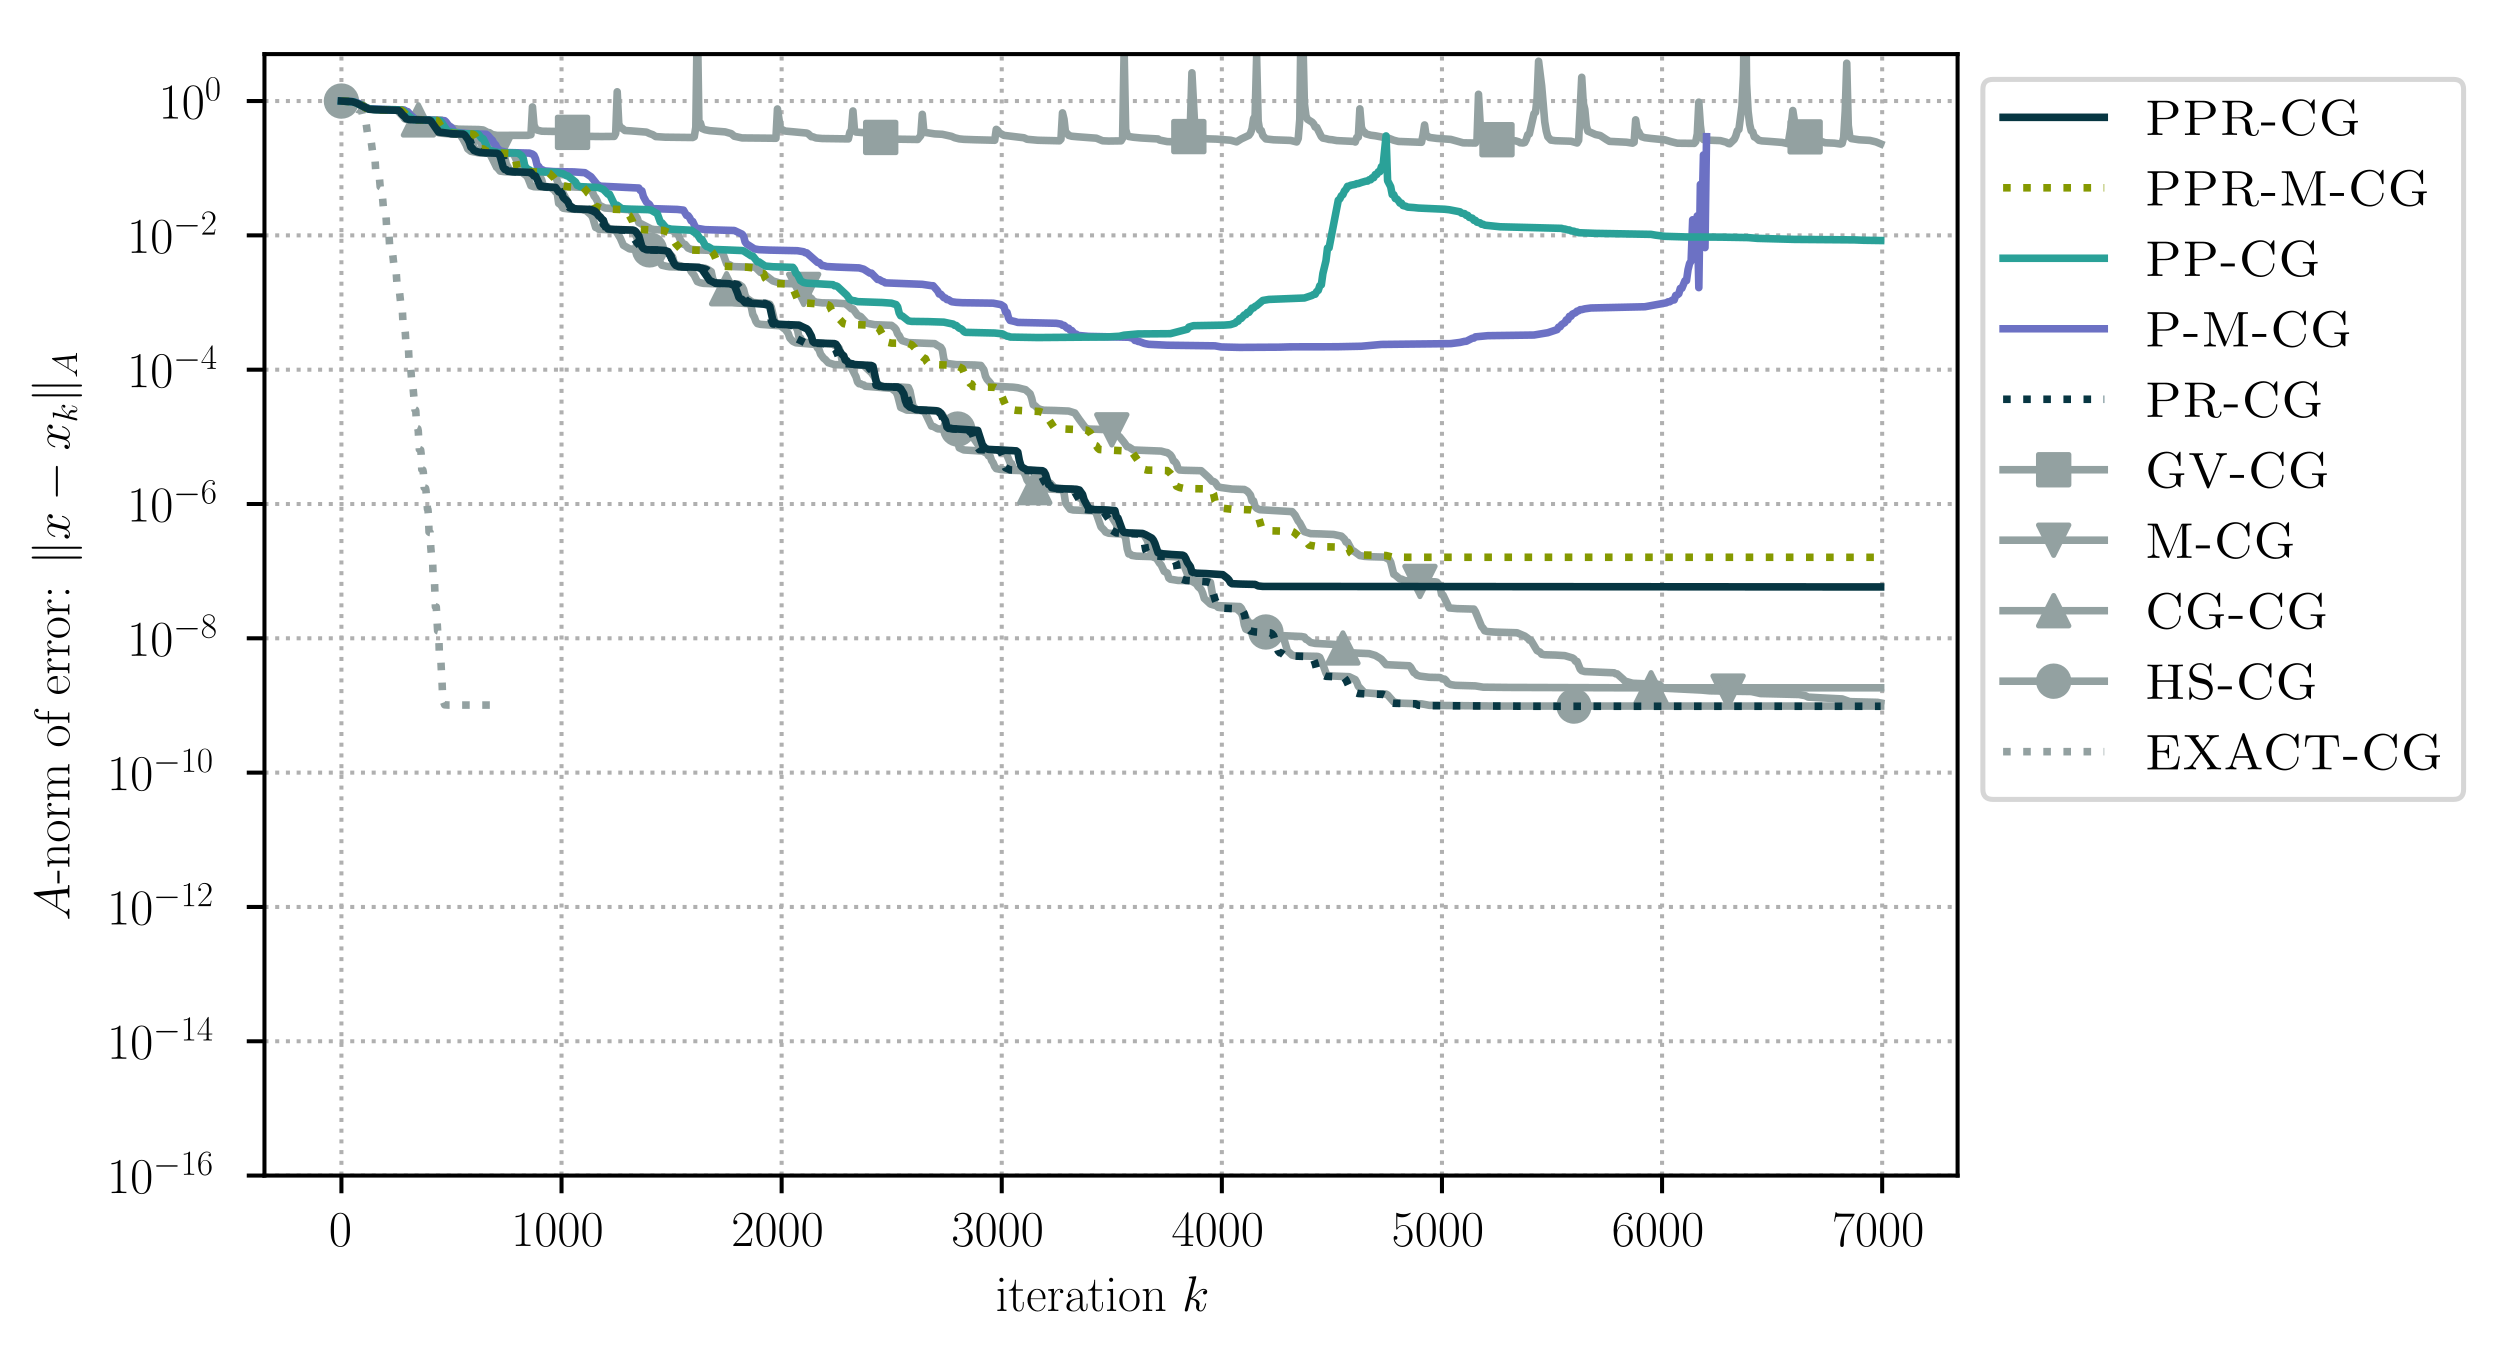 <?xml version="1.0" encoding="utf-8" standalone="no"?>
<!DOCTYPE svg PUBLIC "-//W3C//DTD SVG 1.1//EN"
  "http://www.w3.org/Graphics/SVG/1.1/DTD/svg11.dtd">
<!-- Created with matplotlib (https://matplotlib.org/) -->
<svg height="268.371pt" version="1.1" viewBox="0 0 494.35 268.371" width="494.35pt" xmlns="http://www.w3.org/2000/svg" xmlns:xlink="http://www.w3.org/1999/xlink">
 <defs>
  <style type="text/css">
*{stroke-linecap:butt;stroke-linejoin:round;}
  </style>
 </defs>
 <g id="figure_1">
  <g id="patch_1">
   <path d="M -0 268.371 
L 494.35 268.371 
L 494.35 0 
L -0 0 
z
" style="fill:#ffffff;"/>
  </g>
  <g id="axes_1">
   <g id="patch_2">
    <path d="M 52.294 232.46 
L 387.094 232.46 
L 387.094 10.7 
L 52.294 10.7 
z
" style="fill:#ffffff;"/>
   </g>
   <g id="matplotlib.axis_1">
    <g id="xtick_1">
     <g id="line2d_1">
      <path clip-path="url(#p9b3d56359e)" d="M 67.513 232.46 
L 67.513 10.7 
" style="fill:none;stroke:#b0b0b0;stroke-dasharray:0.8,1.32;stroke-dashoffset:0;stroke-width:0.8;"/>
     </g>
     <g id="line2d_2">
      <defs>
       <path d="M 0 0 
L 0 3.5 
" id="m4aa911fbd1" style="stroke:#000000;stroke-width:0.8;"/>
      </defs>
      <g>
       <use style="stroke:#000000;stroke-width:0.8;" x="67.513" xlink:href="#m4aa911fbd1" y="232.46"/>
      </g>
     </g>
     <g id="text_1">
      <!-- $0$ -->
      <defs>
       <path d="M 42 31.844 
C 42 37.969 41.906 48.422 37.703 56.453 
C 34 63.484 28.094 66 22.906 66 
C 18.094 66 12 63.781 8.203 56.562 
C 4.203 49.016 3.797 39.672 3.797 31.844 
C 3.797 26.109 3.906 17.375 7 9.734 
C 11.297 -0.609 19 -2 22.906 -2 
C 27.5 -2 34.5 -0.109 38.594 9.438 
C 41.594 16.375 42 24.5 42 31.844 
z
M 22.906 -0.406 
C 16.5 -0.406 12.703 5.125 11.297 12.75 
C 10.203 18.688 10.203 27.328 10.203 32.953 
C 10.203 40.688 10.203 47.109 11.5 53.234 
C 13.406 61.781 19 64.391 22.906 64.391 
C 27 64.391 32.297 61.672 34.203 53.438 
C 35.5 47.719 35.594 40.984 35.594 32.953 
C 35.594 26.422 35.594 18.375 34.406 12.453 
C 32.297 1.5 26.406 -0.406 22.906 -0.406 
z
" id="CMR17-48"/>
      </defs>
      <g transform="translate(65.022 246.378)scale(0.1 -0.1)">
       <use transform="scale(0.996)" xlink:href="#CMR17-48"/>
      </g>
     </g>
    </g>
    <g id="xtick_2">
     <g id="line2d_3">
      <path clip-path="url(#p9b3d56359e)" d="M 111.037 232.46 
L 111.037 10.7 
" style="fill:none;stroke:#b0b0b0;stroke-dasharray:0.8,1.32;stroke-dashoffset:0;stroke-width:0.8;"/>
     </g>
     <g id="line2d_4">
      <g>
       <use style="stroke:#000000;stroke-width:0.8;" x="111.037" xlink:href="#m4aa911fbd1" y="232.46"/>
      </g>
     </g>
     <g id="text_2">
      <!-- $1000$ -->
      <defs>
       <path d="M 26.594 63.797 
C 26.594 65.891 26.5 66 25.094 66 
C 21.203 61.359 15.297 59.891 9.703 59.688 
C 9.406 59.688 8.906 59.688 8.797 59.5 
C 8.703 59.297 8.703 59.094 8.703 57 
C 11.797 57 17 57.594 21 59.984 
L 21 7.297 
C 21 3.797 20.797 2.594 12.203 2.594 
L 9.203 2.594 
L 9.203 0 
C 14 0.094 19 0.188 23.797 0.188 
C 28.594 0.188 33.594 0.094 38.406 0 
L 38.406 2.594 
L 35.406 2.594 
C 26.797 2.594 26.594 3.688 26.594 7.297 
z
" id="CMR17-49"/>
      </defs>
      <g transform="translate(101.074 246.378)scale(0.1 -0.1)">
       <use transform="scale(0.996)" xlink:href="#CMR17-49"/>
       <use transform="translate(45.69 0)scale(0.996)" xlink:href="#CMR17-48"/>
       <use transform="translate(91.381 0)scale(0.996)" xlink:href="#CMR17-48"/>
       <use transform="translate(137.071 0)scale(0.996)" xlink:href="#CMR17-48"/>
      </g>
     </g>
    </g>
    <g id="xtick_3">
     <g id="line2d_5">
      <path clip-path="url(#p9b3d56359e)" d="M 154.561 232.46 
L 154.561 10.7 
" style="fill:none;stroke:#b0b0b0;stroke-dasharray:0.8,1.32;stroke-dashoffset:0;stroke-width:0.8;"/>
     </g>
     <g id="line2d_6">
      <g>
       <use style="stroke:#000000;stroke-width:0.8;" x="154.561" xlink:href="#m4aa911fbd1" y="232.46"/>
      </g>
     </g>
     <g id="text_3">
      <!-- $2000$ -->
      <defs>
       <path d="M 41.703 15.469 
L 39.906 15.469 
C 38.906 8.391 38.094 7.188 37.703 6.594 
C 37.203 5.797 30 5.797 28.594 5.797 
L 9.406 5.797 
C 13 9.688 20 16.766 28.5 24.938 
C 34.594 30.719 41.703 37.5 41.703 47.391 
C 41.703 59.188 32.297 66 21.797 66 
C 10.797 66 4.094 56.297 4.094 47.297 
C 4.094 43.391 7 42.891 8.203 42.891 
C 9.203 42.891 12.203 43.484 12.203 46.984 
C 12.203 50.094 9.594 51 8.203 51 
C 7.594 51 7 50.891 6.594 50.688 
C 8.5 59.188 14.297 63.391 20.406 63.391 
C 29.094 63.391 34.797 56.5 34.797 47.391 
C 34.797 38.703 29.703 31.219 24 24.734 
L 4.094 2.297 
L 4.094 0 
L 39.297 0 
z
" id="CMR17-50"/>
      </defs>
      <g transform="translate(144.598 246.378)scale(0.1 -0.1)">
       <use transform="scale(0.996)" xlink:href="#CMR17-50"/>
       <use transform="translate(45.69 0)scale(0.996)" xlink:href="#CMR17-48"/>
       <use transform="translate(91.381 0)scale(0.996)" xlink:href="#CMR17-48"/>
       <use transform="translate(137.071 0)scale(0.996)" xlink:href="#CMR17-48"/>
      </g>
     </g>
    </g>
    <g id="xtick_4">
     <g id="line2d_7">
      <path clip-path="url(#p9b3d56359e)" d="M 198.085 232.46 
L 198.085 10.7 
" style="fill:none;stroke:#b0b0b0;stroke-dasharray:0.8,1.32;stroke-dashoffset:0;stroke-width:0.8;"/>
     </g>
     <g id="line2d_8">
      <g>
       <use style="stroke:#000000;stroke-width:0.8;" x="198.085" xlink:href="#m4aa911fbd1" y="232.46"/>
      </g>
     </g>
     <g id="text_4">
      <!-- $3000$ -->
      <defs>
       <path d="M 22.094 34 
C 31 34 34.906 26.141 34.906 17.094 
C 34.906 5.031 28.5 0.391 22.703 0.391 
C 17.406 0.391 8.797 3.016 6.094 10.797 
C 6.594 10.594 7.094 10.594 7.594 10.594 
C 10 10.594 11.797 12.188 11.797 14.797 
C 11.797 17.688 9.594 19 7.594 19 
C 5.906 19 3.297 18.188 3.297 14.484 
C 3.297 5.234 12.297 -2 22.906 -2 
C 34 -2 42.5 6.75 42.5 16.984 
C 42.5 26.844 34.5 34 25 35.094 
C 32.594 36.672 39.906 43.375 39.906 52.391 
C 39.906 60.25 32 66 23 66 
C 13.906 66 5.906 60.344 5.906 52.297 
C 5.906 48.797 8.5 48.188 9.797 48.188 
C 11.906 48.188 13.703 49.484 13.703 52.094 
C 13.703 54.688 11.906 56 9.797 56 
C 9.406 56 8.906 56 8.5 55.797 
C 11.406 62.484 19.297 63.688 22.797 63.688 
C 26.297 63.688 32.906 61.969 32.906 52.297 
C 32.906 49.484 32.5 44.547 29.094 40.219 
C 26.094 36.391 22.703 36.188 19.406 35.891 
C 18.906 35.891 16.594 35.688 16.203 35.688 
C 15.5 35.594 15.094 35.5 15.094 34.797 
C 15.094 34.094 15.203 34 17.203 34 
z
" id="CMR17-51"/>
      </defs>
      <g transform="translate(188.122 246.378)scale(0.1 -0.1)">
       <use transform="scale(0.996)" xlink:href="#CMR17-51"/>
       <use transform="translate(45.69 0)scale(0.996)" xlink:href="#CMR17-48"/>
       <use transform="translate(91.381 0)scale(0.996)" xlink:href="#CMR17-48"/>
       <use transform="translate(137.071 0)scale(0.996)" xlink:href="#CMR17-48"/>
      </g>
     </g>
    </g>
    <g id="xtick_5">
     <g id="line2d_9">
      <path clip-path="url(#p9b3d56359e)" d="M 241.609 232.46 
L 241.609 10.7 
" style="fill:none;stroke:#b0b0b0;stroke-dasharray:0.8,1.32;stroke-dashoffset:0;stroke-width:0.8;"/>
     </g>
     <g id="line2d_10">
      <g>
       <use style="stroke:#000000;stroke-width:0.8;" x="241.609" xlink:href="#m4aa911fbd1" y="232.46"/>
      </g>
     </g>
     <g id="text_5">
      <!-- $4000$ -->
      <defs>
       <path d="M 33.594 64.797 
C 33.594 66.891 33.5 67 31.703 67 
L 2 19.594 
L 2 17 
L 27.797 17 
L 27.797 7.188 
C 27.797 3.594 27.594 2.594 20.594 2.594 
L 18.703 2.594 
L 18.703 0 
C 21.906 0.188 27.297 0.188 30.703 0.188 
C 34.094 0.188 39.5 0.188 42.703 0 
L 42.703 2.594 
L 40.797 2.594 
C 33.797 2.594 33.594 3.594 33.594 7.188 
L 33.594 17 
L 43.797 17 
L 43.797 19.594 
L 33.594 19.594 
z
M 28.094 58.172 
L 28.094 19.594 
L 4 19.594 
z
" id="CMR17-52"/>
      </defs>
      <g transform="translate(231.646 246.378)scale(0.1 -0.1)">
       <use transform="scale(0.996)" xlink:href="#CMR17-52"/>
       <use transform="translate(45.69 0)scale(0.996)" xlink:href="#CMR17-48"/>
       <use transform="translate(91.381 0)scale(0.996)" xlink:href="#CMR17-48"/>
       <use transform="translate(137.071 0)scale(0.996)" xlink:href="#CMR17-48"/>
      </g>
     </g>
    </g>
    <g id="xtick_6">
     <g id="line2d_11">
      <path clip-path="url(#p9b3d56359e)" d="M 285.133 232.46 
L 285.133 10.7 
" style="fill:none;stroke:#b0b0b0;stroke-dasharray:0.8,1.32;stroke-dashoffset:0;stroke-width:0.8;"/>
     </g>
     <g id="line2d_12">
      <g>
       <use style="stroke:#000000;stroke-width:0.8;" x="285.133" xlink:href="#m4aa911fbd1" y="232.46"/>
      </g>
     </g>
     <g id="text_6">
      <!-- $5000$ -->
      <defs>
       <path d="M 11.406 58.594 
C 12.406 58.188 16.5 56.891 20.703 56.891 
C 30 56.891 35.094 61.891 38 64.688 
C 38 65.484 38 66 37.406 66 
C 37.297 66 37.094 66 36.297 65.594 
C 32.797 64.094 28.703 63 23.703 63 
C 20.703 63 16.203 63.359 11.297 65.484 
C 10.203 66 10 66 9.906 66 
C 9.406 66 9.297 65.891 9.297 63.906 
L 9.297 34.859 
C 9.297 33.016 9.297 32.5 10.297 32.5 
C 10.797 32.5 11 32.703 11.5 33.422 
C 14.703 38.047 19.094 40 24.094 40 
C 27.594 40 35.094 37.734 35.094 20.203 
C 35.094 16.984 35.094 11.188 32.094 6.594 
C 29.594 2.484 25.703 0.391 21.406 0.391 
C 14.797 0.391 8.094 4.984 6.297 12.688 
C 6.703 12.594 7.5 12.391 7.906 12.391 
C 9.203 12.391 11.703 13.094 11.703 16.188 
C 11.703 18.891 9.797 20 7.906 20 
C 5.594 20 4.094 18.594 4.094 15.797 
C 4.094 7.094 11 -2 21.594 -2 
C 31.906 -2 41.703 6.891 41.703 19.797 
C 41.703 32.094 33.906 41.594 24.203 41.594 
C 19.094 41.594 14.797 39.688 11.406 36 
z
" id="CMR17-53"/>
      </defs>
      <g transform="translate(275.17 246.378)scale(0.1 -0.1)">
       <use transform="scale(0.996)" xlink:href="#CMR17-53"/>
       <use transform="translate(45.69 0)scale(0.996)" xlink:href="#CMR17-48"/>
       <use transform="translate(91.381 0)scale(0.996)" xlink:href="#CMR17-48"/>
       <use transform="translate(137.071 0)scale(0.996)" xlink:href="#CMR17-48"/>
      </g>
     </g>
    </g>
    <g id="xtick_7">
     <g id="line2d_13">
      <path clip-path="url(#p9b3d56359e)" d="M 328.657 232.46 
L 328.657 10.7 
" style="fill:none;stroke:#b0b0b0;stroke-dasharray:0.8,1.32;stroke-dashoffset:0;stroke-width:0.8;"/>
     </g>
     <g id="line2d_14">
      <g>
       <use style="stroke:#000000;stroke-width:0.8;" x="328.657" xlink:href="#m4aa911fbd1" y="232.46"/>
      </g>
     </g>
     <g id="text_7">
      <!-- $6000$ -->
      <defs>
       <path d="M 10.594 34.344 
C 10.594 58 21.797 63.688 28.297 63.688 
C 30.406 63.688 35.5 63.266 37.5 59.094 
C 35.906 59.094 32.906 59.094 32.906 55.594 
C 32.906 52.891 35.094 52 36.5 52 
C 37.406 52 40.094 52.391 40.094 55.797 
C 40.094 62.297 35.094 66 28.203 66 
C 16.297 66 3.797 53.297 3.797 31.422 
C 3.797 4.016 15.094 -2 23.094 -2 
C 32.797 -2 42 6.734 42 20.234 
C 42 32.828 33.906 42 23.703 42 
C 17.594 42 13.094 37.969 10.594 30.922 
z
M 23.094 0.391 
C 10.797 0.391 10.797 18.938 10.797 22.656 
C 10.797 29.906 14.203 40.391 23.5 40.391 
C 25.203 40.391 30.094 40.391 33.406 33.438 
C 35.203 29.516 35.203 25.375 35.203 20.344 
C 35.203 14.906 35.203 10.875 33.094 6.844 
C 30.906 2.703 27.703 0.391 23.094 0.391 
z
" id="CMR17-54"/>
      </defs>
      <g transform="translate(318.694 246.378)scale(0.1 -0.1)">
       <use transform="scale(0.996)" xlink:href="#CMR17-54"/>
       <use transform="translate(45.69 0)scale(0.996)" xlink:href="#CMR17-48"/>
       <use transform="translate(91.381 0)scale(0.996)" xlink:href="#CMR17-48"/>
       <use transform="translate(137.071 0)scale(0.996)" xlink:href="#CMR17-48"/>
      </g>
     </g>
    </g>
    <g id="xtick_8">
     <g id="line2d_15">
      <path clip-path="url(#p9b3d56359e)" d="M 372.181 232.46 
L 372.181 10.7 
" style="fill:none;stroke:#b0b0b0;stroke-dasharray:0.8,1.32;stroke-dashoffset:0;stroke-width:0.8;"/>
     </g>
     <g id="line2d_16">
      <g>
       <use style="stroke:#000000;stroke-width:0.8;" x="372.181" xlink:href="#m4aa911fbd1" y="232.46"/>
      </g>
     </g>
     <g id="text_8">
      <!-- $7000$ -->
      <defs>
       <path d="M 45.094 61.797 
L 45.094 64 
L 21.594 64 
C 9.906 64 9.703 65.094 9.297 67 
L 7.5 67 
L 4.594 48.5 
L 6.406 48.5 
C 6.703 50.406 7.406 55.5 8.594 57.391 
C 9.203 58.188 16.594 58.188 18.297 58.188 
L 40.297 58.188 
L 29.203 41.719 
C 21.797 30.641 16.703 15.672 16.703 2.594 
C 16.703 1.391 16.703 -2 20.297 -2 
C 23.906 -2 23.906 1.391 23.906 2.688 
L 23.906 7.281 
C 23.906 23.656 26.703 34.438 31.297 41.312 
z
" id="CMR17-55"/>
      </defs>
      <g transform="translate(362.218 246.378)scale(0.1 -0.1)">
       <use transform="scale(0.996)" xlink:href="#CMR17-55"/>
       <use transform="translate(45.69 0)scale(0.996)" xlink:href="#CMR17-48"/>
       <use transform="translate(91.381 0)scale(0.996)" xlink:href="#CMR17-48"/>
       <use transform="translate(137.071 0)scale(0.996)" xlink:href="#CMR17-48"/>
      </g>
     </g>
    </g>
    <g id="text_9">
     <!-- iteration $k$ -->
     <defs>
      <path d="M 15.5 61.891 
C 15.5 64.094 13.703 66 11.406 66 
C 9.203 66 7.297 64.188 7.297 61.891 
C 7.297 59.688 9.094 57.797 11.406 57.797 
C 13.594 57.797 15.5 59.594 15.5 61.891 
z
M 3.797 42.891 
L 3.797 40.297 
C 9.406 40.297 10.203 39.688 10.203 34.859 
L 10.203 6.922 
C 10.203 3.094 9.797 2.594 3.406 2.594 
L 3.406 0 
C 5.797 0.188 10.094 0.188 12.594 0.188 
C 15 0.188 19.094 0.188 21.406 0 
L 21.406 2.594 
C 15.5 2.594 15.297 3.203 15.297 6.812 
L 15.297 44 
z
" id="CMR17-105"/>
      <path d="M 15.094 40.391 
L 29.094 40.391 
L 29.094 43 
L 15.094 43 
L 15.094 62 
L 13.297 62 
C 13.094 51.438 9.594 42.188 1.094 41.984 
L 1.094 40.391 
L 9.797 40.391 
L 9.797 12.156 
C 9.797 10.234 9.797 -1 21.406 -1 
C 27.297 -1 30.703 4.812 30.703 12.25 
L 30.703 17.984 
L 28.906 17.984 
L 28.906 12.344 
C 28.906 5.422 26.203 0.797 22 0.797 
C 19.094 0.797 15.094 2.797 15.094 11.953 
z
" id="CMR17-116"/>
      <path d="M 38.094 23.484 
C 38.5 23.891 38.5 24.094 38.5 25.094 
C 38.5 35.172 33.094 44 21.703 44 
C 11.094 44 2.703 33.984 2.703 21.781 
C 2.703 8.656 12.203 -1 22.797 -1 
C 34 -1 38.406 9.672 38.406 11.797 
C 38.406 12.5 37.797 12.5 37.594 12.5 
C 36.906 12.5 36.797 12.297 36.406 11.078 
C 34.203 4.219 28.703 0.797 23.5 0.797 
C 19.203 0.797 14.906 3.219 12.203 7.656 
C 9.094 12.797 9.094 18.75 9.094 23.484 
z
M 9.203 25 
C 9.906 39.234 17.594 42.391 21.594 42.391 
C 28.406 42.391 33 36.062 33.094 25 
z
" id="CMR17-101"/>
      <path d="M 15 23.703 
C 15 33.344 19.094 42.391 26.594 42.391 
C 27.297 42.391 28 42.297 28.703 41.984 
C 28.703 41.984 26.5 41.281 26.5 38.672 
C 26.5 36.266 28.406 35.266 29.906 35.266 
C 31.094 35.266 33.297 35.969 33.297 38.781 
C 33.297 41.984 30.094 44 26.703 44 
C 19.094 44 15.797 36.562 14.797 33.047 
L 14.703 33.047 
L 14.703 44 
L 3.094 42.891 
L 3.094 40.281 
C 9 40.281 9.906 39.688 9.906 34.859 
L 9.906 6.922 
C 9.906 3.094 9.5 2.594 3.094 2.594 
L 3.094 0 
C 5.5 0.188 10.094 0.188 12.703 0.188 
C 15.594 0.188 20.703 0.188 23.406 0 
L 23.406 2.594 
C 16.203 2.594 15 2.594 15 7.109 
z
" id="CMR17-114"/>
      <path d="M 36 25.875 
C 36 32 36 35.547 31.797 39.594 
C 28.094 42.984 23.797 44 20.406 44 
C 12.5 44 6.797 37.625 6.797 30.891 
C 6.797 27.188 9.797 27 10.406 27 
C 11.703 27 14 27.797 14 30.594 
C 14 33.094 12.094 34.188 10.406 34.188 
C 10 34.188 9.5 34.094 9.203 34 
C 11.297 40.531 16.703 42.391 20.203 42.391 
C 25.203 42.391 30.703 37.828 30.703 29.297 
L 30.703 25.5 
C 24.797 25.297 17.703 24.5 12.094 21.453 
C 5.797 17.922 4 12.844 4 9 
C 4 1.203 13 -1 18.297 -1 
C 23.797 -1 28.906 2.109 31.094 7.891 
C 31.297 3.422 34.094 -0.609 38.5 -0.609 
C 40.594 -0.609 45.906 0.797 45.906 8.797 
L 45.906 14.469 
L 44.094 14.469 
L 44.094 8.703 
C 44.094 2.516 41.406 1.703 40.094 1.703 
C 36 1.703 36 6.969 36 11.438 
z
M 30.703 13.859 
C 30.703 5.047 24.5 0.594 19 0.594 
C 14 0.594 10.094 4.344 10.094 9 
C 10.094 12.047 11.406 17.406 17.203 20.656 
C 22 23.391 27.5 23.797 30.703 24 
z
" id="CMR17-97"/>
      <path d="M 43.094 21.188 
C 43.094 34 33.797 44 22.906 44 
C 12 44 2.703 34 2.703 21.188 
C 2.703 8.594 12 -1 22.906 -1 
C 33.797 -1 43.094 8.594 43.094 21.188 
z
M 22.906 0.797 
C 18.203 0.797 14.203 3.594 11.906 7.5 
C 9.406 12 9.094 17.594 9.094 22 
C 9.094 26.188 9.297 31.391 11.906 35.891 
C 13.906 39.188 17.797 42.391 22.906 42.391 
C 27.406 42.391 31.203 39.891 33.594 36.391 
C 36.703 31.688 36.703 25.094 36.703 22 
C 36.703 18.094 36.5 12.094 33.797 7.297 
C 31 2.688 26.703 0.797 22.906 0.797 
z
" id="CMR17-111"/>
      <path d="M 41.5 30.531 
C 41.5 35.656 40.5 44 28.703 44 
C 20.797 44 16.703 37.875 15.203 33.844 
L 15.094 33.844 
L 15.094 44 
L 3.297 42.891 
L 3.297 40.281 
C 9.203 40.281 10.094 39.688 10.094 34.859 
L 10.094 6.922 
C 10.094 3.094 9.703 2.594 3.297 2.594 
L 3.297 0 
C 5.703 0.188 10.094 0.188 12.703 0.188 
C 15.297 0.188 19.797 0.188 22.203 0 
L 22.203 2.594 
C 15.797 2.594 15.406 3 15.406 6.922 
L 15.406 26.219 
C 15.406 35.453 21 42.391 28 42.391 
C 35.406 42.391 36.203 35.766 36.203 30.938 
L 36.203 6.922 
C 36.203 3.094 35.797 2.594 29.406 2.594 
L 29.406 0 
C 31.797 0.188 36.203 0.188 38.797 0.188 
C 41.406 0.188 45.906 0.188 48.297 0 
L 48.297 2.594 
C 41.906 2.594 41.5 3 41.5 6.922 
z
" id="CMR17-110"/>
      <path d="M 28.094 66.484 
C 28.203 66.891 28.406 67.484 28.406 67.984 
C 28.406 69 27.406 69 27.203 69 
C 27.094 69 23.5 68.688 21.703 68.484 
C 20 68.391 18.5 68.188 16.703 68.094 
C 14.297 67.891 13.594 67.797 13.594 65.984 
C 13.594 64.984 14.594 64.984 15.594 64.984 
C 20.703 64.984 20.703 64.109 20.703 63.125 
C 20.703 62.719 20.703 62.531 20.203 60.75 
L 5.906 3.906 
C 5.5 2.391 5.5 2.203 5.5 1.594 
C 5.5 -0.609 7.203 -1 8.203 -1 
C 11 -1 11.594 1.188 12.406 4.297 
L 17.094 23.062 
C 24.297 22.266 28.594 19.25 28.594 14.438 
C 28.594 13.828 28.594 13.438 28.297 11.922 
C 27.906 10.422 27.906 9.219 27.906 8.719 
C 27.906 2.891 31.703 -1 36.797 -1 
C 41.406 -1 43.797 3.203 44.594 4.609 
C 46.703 8.312 48 13.938 48 14.328 
C 48 14.828 47.594 15.234 47 15.234 
C 46.094 15.234 46 14.828 45.594 13.234 
C 44.203 8.016 42.094 1 37 1 
C 35 1 33.703 2 33.703 5.812 
C 33.703 7.719 34.094 9.922 34.5 11.422 
C 34.906 13.234 34.906 13.328 34.906 14.531 
C 34.906 20.453 29.594 23.766 20.406 24.969 
C 24 27.172 27.594 31.078 29 32.594 
C 34.703 38.984 38.594 41.984 43.203 41.984 
C 45.5 41.984 46.094 41.484 46.797 41 
C 43.094 40.594 41.703 37.984 41.703 35.984 
C 41.703 33.594 43.594 32.797 45 32.797 
C 47.703 32.797 50.094 35.094 50.094 38.297 
C 50.094 41.156 47.797 44 43.297 44 
C 37.797 44 33.297 40.297 26.203 32.297 
C 25.203 31.078 21.5 27.281 17.797 25.875 
z
" id="CMMI12-107"/>
     </defs>
     <g transform="translate(196.885 259.234)scale(0.1 -0.1)">
      <use transform="scale(0.996)" xlink:href="#CMR17-105"/>
      <use transform="translate(24.871 0)scale(0.996)" xlink:href="#CMR17-116"/>
      <use transform="translate(60.152 0)scale(0.996)" xlink:href="#CMR17-101"/>
      <use transform="translate(100.637 0)scale(0.996)" xlink:href="#CMR17-114"/>
      <use transform="translate(135.918 0)scale(0.996)" xlink:href="#CMR17-97"/>
      <use transform="translate(181.609 0)scale(0.996)" xlink:href="#CMR17-116"/>
      <use transform="translate(216.889 0)scale(0.996)" xlink:href="#CMR17-105"/>
      <use transform="translate(241.761 0)scale(0.996)" xlink:href="#CMR17-111"/>
      <use transform="translate(287.451 0)scale(0.996)" xlink:href="#CMR17-110"/>
      <use transform="translate(368.422 0)scale(0.996)" xlink:href="#CMMI12-107"/>
     </g>
    </g>
   </g>
   <g id="matplotlib.axis_2">
    <g id="ytick_1">
     <g id="line2d_17">
      <path clip-path="url(#p9b3d56359e)" d="M 52.294 232.46 
L 387.094 232.46 
" style="fill:none;stroke:#b0b0b0;stroke-dasharray:0.8,1.32;stroke-dashoffset:0;stroke-width:0.8;"/>
     </g>
     <g id="line2d_18">
      <defs>
       <path d="M 0 0 
L -3.5 0 
" id="m50cd681f3d" style="stroke:#000000;stroke-width:0.8;"/>
      </defs>
      <g>
       <use style="stroke:#000000;stroke-width:0.8;" x="52.294" xlink:href="#m50cd681f3d" y="232.46"/>
      </g>
     </g>
     <g id="text_10">
      <!-- $10^{-16}$ -->
      <defs>
       <path d="M 65.906 23 
C 67.594 23 69.406 23 69.406 25 
C 69.406 27 67.594 27 65.906 27 
L 11.797 27 
C 10.094 27 8.297 27 8.297 25 
C 8.297 23 10.094 23 11.797 23 
z
" id="CMSY10-0"/>
      </defs>
      <g transform="translate(21.163 235.919)scale(0.1 -0.1)">
       <use transform="scale(0.996)" xlink:href="#CMR17-49"/>
       <use transform="translate(45.69 0)scale(0.996)" xlink:href="#CMR17-48"/>
       <use transform="translate(91.381 36.154)scale(0.697)" xlink:href="#CMSY10-0"/>
       <use transform="translate(145.622 36.154)scale(0.697)" xlink:href="#CMR17-49"/>
       <use transform="translate(177.605 36.154)scale(0.697)" xlink:href="#CMR17-54"/>
      </g>
     </g>
    </g>
    <g id="ytick_2">
     <g id="line2d_19">
      <path clip-path="url(#p9b3d56359e)" d="M 52.294 205.9 
L 387.094 205.9 
" style="fill:none;stroke:#b0b0b0;stroke-dasharray:0.8,1.32;stroke-dashoffset:0;stroke-width:0.8;"/>
     </g>
     <g id="line2d_20">
      <g>
       <use style="stroke:#000000;stroke-width:0.8;" x="52.294" xlink:href="#m50cd681f3d" y="205.9"/>
      </g>
     </g>
     <g id="text_11">
      <!-- $10^{-14}$ -->
      <g transform="translate(21.163 209.36)scale(0.1 -0.1)">
       <use transform="scale(0.996)" xlink:href="#CMR17-49"/>
       <use transform="translate(45.69 0)scale(0.996)" xlink:href="#CMR17-48"/>
       <use transform="translate(91.381 36.154)scale(0.697)" xlink:href="#CMSY10-0"/>
       <use transform="translate(145.622 36.154)scale(0.697)" xlink:href="#CMR17-49"/>
       <use transform="translate(177.605 36.154)scale(0.697)" xlink:href="#CMR17-52"/>
      </g>
     </g>
    </g>
    <g id="ytick_3">
     <g id="line2d_21">
      <path clip-path="url(#p9b3d56359e)" d="M 52.294 179.341 
L 387.094 179.341 
" style="fill:none;stroke:#b0b0b0;stroke-dasharray:0.8,1.32;stroke-dashoffset:0;stroke-width:0.8;"/>
     </g>
     <g id="line2d_22">
      <g>
       <use style="stroke:#000000;stroke-width:0.8;" x="52.294" xlink:href="#m50cd681f3d" y="179.341"/>
      </g>
     </g>
     <g id="text_12">
      <!-- $10^{-12}$ -->
      <g transform="translate(21.163 182.8)scale(0.1 -0.1)">
       <use transform="scale(0.996)" xlink:href="#CMR17-49"/>
       <use transform="translate(45.69 0)scale(0.996)" xlink:href="#CMR17-48"/>
       <use transform="translate(91.381 36.154)scale(0.697)" xlink:href="#CMSY10-0"/>
       <use transform="translate(145.622 36.154)scale(0.697)" xlink:href="#CMR17-49"/>
       <use transform="translate(177.605 36.154)scale(0.697)" xlink:href="#CMR17-50"/>
      </g>
     </g>
    </g>
    <g id="ytick_4">
     <g id="line2d_23">
      <path clip-path="url(#p9b3d56359e)" d="M 52.294 152.781 
L 387.094 152.781 
" style="fill:none;stroke:#b0b0b0;stroke-dasharray:0.8,1.32;stroke-dashoffset:0;stroke-width:0.8;"/>
     </g>
     <g id="line2d_24">
      <g>
       <use style="stroke:#000000;stroke-width:0.8;" x="52.294" xlink:href="#m50cd681f3d" y="152.781"/>
      </g>
     </g>
     <g id="text_13">
      <!-- $10^{-10}$ -->
      <g transform="translate(21.163 156.24)scale(0.1 -0.1)">
       <use transform="scale(0.996)" xlink:href="#CMR17-49"/>
       <use transform="translate(45.69 0)scale(0.996)" xlink:href="#CMR17-48"/>
       <use transform="translate(91.381 36.154)scale(0.697)" xlink:href="#CMSY10-0"/>
       <use transform="translate(145.622 36.154)scale(0.697)" xlink:href="#CMR17-49"/>
       <use transform="translate(177.605 36.154)scale(0.697)" xlink:href="#CMR17-48"/>
      </g>
     </g>
    </g>
    <g id="ytick_5">
     <g id="line2d_25">
      <path clip-path="url(#p9b3d56359e)" d="M 52.294 126.221 
L 387.094 126.221 
" style="fill:none;stroke:#b0b0b0;stroke-dasharray:0.8,1.32;stroke-dashoffset:0;stroke-width:0.8;"/>
     </g>
     <g id="line2d_26">
      <g>
       <use style="stroke:#000000;stroke-width:0.8;" x="52.294" xlink:href="#m50cd681f3d" y="126.221"/>
      </g>
     </g>
     <g id="text_14">
      <!-- $10^{-8}$ -->
      <defs>
       <path d="M 27.203 35.766 
C 33.5 38.969 39.906 43.797 39.906 51.531 
C 39.906 60.688 31.094 66 23 66 
C 13.906 66 5.906 59.375 5.906 50.234 
C 5.906 47.719 6.5 43.391 10.406 39.578 
C 11.406 38.578 15.594 35.562 18.297 33.656 
C 13.797 31.344 3.297 25.812 3.297 14.766 
C 3.297 4.406 13.094 -2 22.797 -2 
C 33.5 -2 42.5 5.719 42.5 15.969 
C 42.5 25.109 36.406 29.328 32.406 32.047 
z
M 14.094 44.609 
C 13.297 45.109 9.297 48.219 9.297 52.938 
C 9.297 59.078 15.594 63.688 22.797 63.688 
C 30.703 63.688 36.5 58.062 36.5 51.531 
C 36.5 42.188 26.094 36.859 25.594 36.859 
C 25.5 36.859 25.406 36.859 24.594 37.469 
z
M 32.5 24 
C 34 22.906 38.797 19.578 38.797 13.453 
C 38.797 6.016 31.406 0.391 23 0.391 
C 13.906 0.391 7 6.922 7 14.859 
C 7 22.797 13.094 29.438 20 32.547 
z
" id="CMR17-56"/>
      </defs>
      <g transform="translate(25.134 129.68)scale(0.1 -0.1)">
       <use transform="scale(0.996)" xlink:href="#CMR17-49"/>
       <use transform="translate(45.69 0)scale(0.996)" xlink:href="#CMR17-48"/>
       <use transform="translate(91.381 36.154)scale(0.697)" xlink:href="#CMSY10-0"/>
       <use transform="translate(145.622 36.154)scale(0.697)" xlink:href="#CMR17-56"/>
      </g>
     </g>
    </g>
    <g id="ytick_6">
     <g id="line2d_27">
      <path clip-path="url(#p9b3d56359e)" d="M 52.294 99.661 
L 387.094 99.661 
" style="fill:none;stroke:#b0b0b0;stroke-dasharray:0.8,1.32;stroke-dashoffset:0;stroke-width:0.8;"/>
     </g>
     <g id="line2d_28">
      <g>
       <use style="stroke:#000000;stroke-width:0.8;" x="52.294" xlink:href="#m50cd681f3d" y="99.661"/>
      </g>
     </g>
     <g id="text_15">
      <!-- $10^{-6}$ -->
      <g transform="translate(25.134 103.121)scale(0.1 -0.1)">
       <use transform="scale(0.996)" xlink:href="#CMR17-49"/>
       <use transform="translate(45.69 0)scale(0.996)" xlink:href="#CMR17-48"/>
       <use transform="translate(91.381 36.154)scale(0.697)" xlink:href="#CMSY10-0"/>
       <use transform="translate(145.622 36.154)scale(0.697)" xlink:href="#CMR17-54"/>
      </g>
     </g>
    </g>
    <g id="ytick_7">
     <g id="line2d_29">
      <path clip-path="url(#p9b3d56359e)" d="M 52.294 73.102 
L 387.094 73.102 
" style="fill:none;stroke:#b0b0b0;stroke-dasharray:0.8,1.32;stroke-dashoffset:0;stroke-width:0.8;"/>
     </g>
     <g id="line2d_30">
      <g>
       <use style="stroke:#000000;stroke-width:0.8;" x="52.294" xlink:href="#m50cd681f3d" y="73.102"/>
      </g>
     </g>
     <g id="text_16">
      <!-- $10^{-4}$ -->
      <g transform="translate(25.134 76.561)scale(0.1 -0.1)">
       <use transform="scale(0.996)" xlink:href="#CMR17-49"/>
       <use transform="translate(45.69 0)scale(0.996)" xlink:href="#CMR17-48"/>
       <use transform="translate(91.381 36.154)scale(0.697)" xlink:href="#CMSY10-0"/>
       <use transform="translate(145.622 36.154)scale(0.697)" xlink:href="#CMR17-52"/>
      </g>
     </g>
    </g>
    <g id="ytick_8">
     <g id="line2d_31">
      <path clip-path="url(#p9b3d56359e)" d="M 52.294 46.542 
L 387.094 46.542 
" style="fill:none;stroke:#b0b0b0;stroke-dasharray:0.8,1.32;stroke-dashoffset:0;stroke-width:0.8;"/>
     </g>
     <g id="line2d_32">
      <g>
       <use style="stroke:#000000;stroke-width:0.8;" x="52.294" xlink:href="#m50cd681f3d" y="46.542"/>
      </g>
     </g>
     <g id="text_17">
      <!-- $10^{-2}$ -->
      <g transform="translate(25.134 50.001)scale(0.1 -0.1)">
       <use transform="scale(0.996)" xlink:href="#CMR17-49"/>
       <use transform="translate(45.69 0)scale(0.996)" xlink:href="#CMR17-48"/>
       <use transform="translate(91.381 36.154)scale(0.697)" xlink:href="#CMSY10-0"/>
       <use transform="translate(145.622 36.154)scale(0.697)" xlink:href="#CMR17-50"/>
      </g>
     </g>
    </g>
    <g id="ytick_9">
     <g id="line2d_33">
      <path clip-path="url(#p9b3d56359e)" d="M 52.294 19.982 
L 387.094 19.982 
" style="fill:none;stroke:#b0b0b0;stroke-dasharray:0.8,1.32;stroke-dashoffset:0;stroke-width:0.8;"/>
     </g>
     <g id="line2d_34">
      <g>
       <use style="stroke:#000000;stroke-width:0.8;" x="52.294" xlink:href="#m50cd681f3d" y="19.982"/>
      </g>
     </g>
     <g id="text_18">
      <!-- $10^{0}$ -->
      <g transform="translate(31.361 23.441)scale(0.1 -0.1)">
       <use transform="scale(0.996)" xlink:href="#CMR17-49"/>
       <use transform="translate(45.69 0)scale(0.996)" xlink:href="#CMR17-48"/>
       <use transform="translate(91.381 36.154)scale(0.697)" xlink:href="#CMR17-48"/>
      </g>
     </g>
    </g>
    <g id="text_19">
     <!-- $A$-norm of error: $\| x-x_k \|_A$ -->
     <defs>
      <path d="M 17 11.25 
C 13.5 5.234 10.094 3.203 5.297 2.891 
C 4.203 2.797 3.406 2.797 3.406 1 
C 3.406 0.391 3.906 0 4.594 0 
C 6.406 0 10.906 0.188 12.703 0.188 
C 15.594 0.188 18.797 0 21.594 0 
C 22.203 0 23.406 0 23.406 1.891 
C 23.406 2.797 22.594 2.891 22 2.891 
C 19.703 3.094 17.797 3.906 17.797 6.359 
C 17.797 7.781 18.406 8.906 19.703 11.156 
L 27.297 24 
L 52.797 24 
C 52.906 23.078 52.906 22.266 53 21.344 
C 53.297 18.688 54.5 8.094 54.5 6.156 
C 54.5 3.094 49.406 2.891 47.797 2.891 
C 46.703 2.891 45.594 2.891 45.594 1.094 
C 45.594 0 46.5 0 47.094 0 
C 48.797 0 50.797 0.188 52.5 0.188 
L 58.203 0.188 
C 64.297 0.188 68.703 0 68.797 0 
C 69.5 0 70.594 0 70.594 1.891 
C 70.594 2.891 69.703 2.891 68.203 2.891 
C 62.703 2.891 62.594 3.812 62.297 6.875 
L 56.203 68.797 
C 56 70.797 55.594 71 54.5 71 
C 53.5 71 52.906 70.797 52 69.297 
z
M 29 26.891 
L 49.094 59.859 
L 52.5 26.891 
z
" id="CMMI12-65"/>
      <path d="M 25.5 19.594 
L 25.5 24 
L 0.406 24 
L 0.406 19.594 
z
" id="CMR17-45"/>
      <path d="M 67.594 30.531 
C 67.594 35.562 66.703 44 54.797 44 
C 48 44 43.297 39.375 41.5 33.953 
L 41.406 33.953 
C 40.203 42.188 34.297 44 28.703 44 
C 20.797 44 16.703 37.875 15.203 33.844 
L 15.094 33.844 
L 15.094 44 
L 3.297 42.891 
L 3.297 40.281 
C 9.203 40.281 10.094 39.688 10.094 34.859 
L 10.094 6.922 
C 10.094 3.094 9.703 2.594 3.297 2.594 
L 3.297 0 
C 5.703 0.188 10.094 0.188 12.703 0.188 
C 15.297 0.188 19.797 0.188 22.203 0 
L 22.203 2.594 
C 15.797 2.594 15.406 3 15.406 6.922 
L 15.406 26.219 
C 15.406 35.453 21 42.391 28 42.391 
C 35.406 42.391 36.203 35.766 36.203 30.938 
L 36.203 6.922 
C 36.203 3.094 35.797 2.594 29.406 2.594 
L 29.406 0 
C 31.797 0.188 36.203 0.188 38.797 0.188 
C 41.406 0.188 45.906 0.188 48.297 0 
L 48.297 2.594 
C 41.906 2.594 41.5 3 41.5 6.922 
L 41.5 26.219 
C 41.5 35.453 47.094 42.391 54.094 42.391 
C 61.5 42.391 62.297 35.766 62.297 30.938 
L 62.297 6.922 
C 62.297 3.094 61.906 2.594 55.5 2.594 
L 55.5 0 
C 57.906 0.188 62.297 0.188 64.906 0.188 
C 67.5 0.188 72 0.188 74.406 0 
L 74.406 2.594 
C 68 2.594 67.594 3 67.594 6.922 
z
" id="CMR17-109"/>
      <path d="M 15.297 40.391 
L 26.703 40.391 
L 26.703 43 
L 15.094 43 
L 15.094 55.297 
C 15.094 63.688 19.297 68.391 23.594 68.391 
C 24.906 68.391 26.406 68.172 27.406 67.797 
C 26.594 67.594 24.5 66.891 24.5 64.391 
C 24.5 61.797 26.5 61 27.906 61 
C 29.297 61 31.297 61.797 31.297 64.391 
C 31.297 68.016 27.703 70 23.703 70 
C 18 70 10.203 65.797 10.203 55.094 
L 10.203 43 
L 2.203 43 
L 2.203 40.391 
L 10.203 40.391 
L 10.203 6.891 
C 10.203 3.094 9.797 2.594 3.406 2.594 
L 3.406 0 
C 5.797 0.188 10.406 0.188 13 0.188 
C 15.906 0.188 21 0.188 23.703 0 
L 23.703 2.594 
C 16.5 2.594 15.297 2.594 15.297 7.094 
z
" id="CMR17-102"/>
      <path d="M 16.594 38.891 
C 16.594 41.391 14.594 43 12.5 43 
C 10.5 43 8.406 41.391 8.406 38.891 
C 8.406 36.391 10.406 34.797 12.5 34.797 
C 14.5 34.797 16.594 36.391 16.594 38.891 
z
M 16.594 4.094 
C 16.594 6.594 14.594 8.188 12.5 8.188 
C 10.5 8.188 8.406 6.594 8.406 4.094 
C 8.406 1.594 10.406 0 12.5 0 
C 14.5 0 16.594 1.594 16.594 4.094 
z
" id="CMR17-58"/>
      <path d="M 17.203 71.594 
C 17.203 73.188 17.203 75 15.203 75 
C 13.203 75 13.203 72.797 13.203 71.297 
L 13.203 -21.312 
C 13.203 -22.906 13.203 -25 15.203 -25 
C 17.203 -25 17.203 -23.203 17.203 -21.609 
z
M 36.703 71.297 
C 36.703 72.891 36.703 75 34.703 75 
C 32.703 75 32.703 73.188 32.703 71.594 
L 32.703 -21.609 
C 32.703 -23.203 32.703 -25 34.703 -25 
C 36.703 -25 36.703 -22.812 36.703 -21.312 
z
" id="CMSY10-107"/>
      <path d="M 47.406 41 
C 44.203 40.391 43 37.984 43 36.094 
C 43 33.688 44.906 32.891 46.297 32.891 
C 49.297 32.891 51.406 35.484 51.406 38.188 
C 51.406 42.094 46.594 44 42.406 44 
C 36.297 44 32.906 38.297 32 36.391 
C 29.703 43.594 23.5 44 21.703 44 
C 11.5 44 6.094 31.141 6.094 28.891 
C 6.094 28.484 6.5 27.969 7.203 27.969 
C 8 27.969 8.203 28.578 8.406 28.984 
C 11.797 40.188 18.5 41.984 21.406 41.984 
C 25.906 41.984 26.797 38.094 26.797 35.688 
C 26.797 33.484 26.203 31.141 25 26.219 
L 21.594 12.156 
C 20.094 6.094 17.203 1 11.906 1 
C 11.406 1 8.906 1 6.797 1.969 
C 10.406 2.594 11.203 5.594 11.203 6.797 
C 11.203 8.797 9.703 10 7.797 10 
C 5.406 10 2.797 7.891 2.797 4.688 
C 2.797 0.891 7.5 -1 11.797 -1 
C 16.594 -1 20 2.391 22.094 6.484 
C 23.703 1 28.703 -1 32.406 -1 
C 42.594 -1 48 11.734 48 14 
C 48 14.516 47.594 14.922 47 14.922 
C 46.094 14.922 46 14.406 45.703 13.594 
C 43 4.688 37.203 1 32.703 1 
C 29.203 1 27.297 3.188 27.297 7.297 
C 27.297 9.484 27.703 11.125 29.297 17.906 
L 32.797 31.859 
C 34.297 37.891 37.703 41.984 42.297 41.984 
C 42.5 41.984 45.297 41.984 47.406 41 
z
" id="CMMI12-120"/>
     </defs>
     <g transform="translate(15.225 182.036)rotate(-90)scale(0.1 -0.1)">
      <use transform="translate(0 14.944)scale(0.996)" xlink:href="#CMMI12-65"/>
      <use transform="translate(73.128 14.944)scale(0.996)" xlink:href="#CMR17-45"/>
      <use transform="translate(103.204 14.944)scale(0.996)" xlink:href="#CMR17-110"/>
      <use transform="translate(154.099 14.944)scale(0.996)" xlink:href="#CMR17-111"/>
      <use transform="translate(199.79 14.944)scale(0.996)" xlink:href="#CMR17-114"/>
      <use transform="translate(235.07 14.944)scale(0.996)" xlink:href="#CMR17-109"/>
      <use transform="translate(342.066 14.944)scale(0.996)" xlink:href="#CMR17-111"/>
      <use transform="translate(387.757 14.944)scale(0.996)" xlink:href="#CMR17-102"/>
      <use transform="translate(445.306 14.944)scale(0.996)" xlink:href="#CMR17-101"/>
      <use transform="translate(485.792 14.944)scale(0.996)" xlink:href="#CMR17-114"/>
      <use transform="translate(521.072 14.944)scale(0.996)" xlink:href="#CMR17-114"/>
      <use transform="translate(556.353 14.944)scale(0.996)" xlink:href="#CMR17-111"/>
      <use transform="translate(602.044 14.944)scale(0.996)" xlink:href="#CMR17-114"/>
      <use transform="translate(637.324 14.944)scale(0.996)" xlink:href="#CMR17-58"/>
      <use transform="translate(702.681 14.944)scale(0.996)" xlink:href="#CMSY10-107"/>
      <use transform="translate(752.495 14.944)scale(0.996)" xlink:href="#CMMI12-120"/>
      <use transform="translate(830.068 14.944)scale(0.996)" xlink:href="#CMSY10-0"/>
      <use transform="translate(929.694 14.944)scale(0.996)" xlink:href="#CMMI12-120"/>
      <use transform="translate(985.129 0)scale(0.697)" xlink:href="#CMMI12-107"/>
      <use transform="translate(1023.482 14.944)scale(0.996)" xlink:href="#CMSY10-107"/>
      <use transform="translate(1073.295 0)scale(0.697)" xlink:href="#CMMI12-65"/>
     </g>
    </g>
   </g>
   <g id="line2d_35">
    <path clip-path="url(#p9b3d56359e)" d="M 67.513 19.982 
L 69.515 20.118 
L 70.429 21.223 
L 70.603 21.522 
L 70.777 21.662 
L 71.473 21.81 
L 71.909 23.709 
L 72.3 23.756 
L 72.387 24.338 
L 72.648 26.236 
L 72.866 26.441 
L 73.214 26.574 
L 73.693 30.204 
L 74.041 30.319 
L 74.128 31.104 
L 74.302 33.834 
L 74.52 33.97 
L 74.868 34.052 
L 75.042 35.357 
L 75.173 36.912 
L 75.478 37.079 
L 75.652 39.157 
L 75.826 41.271 
L 76 41.33 
L 76.174 41.391 
L 76.304 42.299 
L 76.479 45.338 
L 76.827 45.662 
L 76.914 46.355 
L 77.088 49.365 
L 77.523 49.562 
L 77.61 49.863 
L 77.915 52.735 
L 78.176 52.806 
L 78.307 53.282 
L 78.481 55.902 
L 78.611 56.017 
L 78.829 56.137 
L 79.221 59.841 
L 79.395 59.869 
L 79.482 60.097 
L 79.525 60.632 
L 79.699 64.057 
L 79.873 64.12 
L 80.004 64.24 
L 80.135 65.698 
L 80.265 67.72 
L 80.483 67.795 
L 80.657 67.845 
L 80.744 68.456 
L 80.918 71.986 
L 81.179 72.283 
L 81.484 76.417 
L 81.658 76.438 
L 82.05 81.018 
L 82.18 81.095 
L 82.224 81.294 
L 82.398 84.689 
L 82.572 84.763 
L 82.615 84.778 
L 82.703 85.161 
L 82.92 88.856 
L 83.181 88.983 
L 83.268 89.689 
L 83.399 92.822 
L 83.617 92.955 
L 83.704 93.363 
L 83.878 96.421 
L 84.008 96.511 
L 84.139 96.536 
L 84.226 96.933 
L 84.531 100.669 
L 84.618 100.74 
L 84.705 101.695 
L 84.835 105.195 
L 84.966 105.294 
L 85.053 105.306 
L 85.183 108.267 
L 85.314 109.783 
L 85.445 109.825 
L 85.532 110.443 
L 85.662 114.631 
L 85.836 114.705 
L 85.923 115.166 
L 86.097 119.998 
L 86.271 120.029 
L 86.402 122.406 
L 86.533 124.719 
L 86.663 124.752 
L 86.75 125.163 
L 86.881 129.397 
L 87.142 129.71 
L 87.316 133.499 
L 87.36 133.514 
L 87.49 136.931 
L 87.534 136.933 
L 87.577 137.085 
L 87.708 138.817 
L 87.925 139.373 
L 88.535 139.416 
L 99.198 139.416 
L 99.198 139.416 
" style="fill:none;stroke:#93a1a1;stroke-dasharray:1.5,2.475;stroke-dashoffset:0;stroke-width:1.5;"/>
   </g>
   <g id="line2d_36">
    <path clip-path="url(#p9b3d56359e)" d="M 67.513 19.982 
L 69.645 20.106 
L 70.559 20.401 
L 71.169 20.75 
L 71.473 20.802 
L 72.387 21.397 
L 72.997 21.598 
L 74.825 21.69 
L 79.09 21.817 
L 79.395 22.073 
L 80.004 22.797 
L 80.309 23.046 
L 80.613 23.476 
L 81.223 23.655 
L 83.051 23.714 
L 85.183 23.77 
L 85.488 23.91 
L 86.097 24.903 
L 86.402 25.161 
L 86.707 25.8 
L 87.011 26.074 
L 87.925 26.327 
L 90.363 26.449 
L 91.886 26.515 
L 92.191 26.615 
L 92.495 27.009 
L 92.8 27.125 
L 93.105 27.522 
L 93.409 28.151 
L 93.714 29.205 
L 94.323 29.827 
L 95.847 30.192 
L 99.198 30.41 
L 99.807 31.089 
L 100.112 32.432 
L 100.721 33.518 
L 101.026 33.85 
L 102.245 33.967 
L 105.292 34.042 
L 105.596 34.183 
L 105.901 34.474 
L 106.206 34.554 
L 106.815 34.974 
L 107.12 35.576 
L 107.424 36.683 
L 107.729 36.868 
L 108.948 36.969 
L 110.776 37.068 
L 111.385 38.28 
L 111.994 39.414 
L 112.299 40.656 
L 112.604 40.81 
L 112.908 41.192 
L 113.822 41.318 
L 116.869 41.426 
L 118.088 42.2 
L 119.306 43.664 
L 119.611 44.626 
L 119.916 44.64 
L 120.22 45.117 
L 120.525 45.345 
L 123.267 45.411 
L 125.095 45.553 
L 125.4 45.731 
L 126.009 47.218 
L 126.314 47.735 
L 126.618 47.871 
L 126.923 49.269 
L 130.884 49.522 
L 132.102 49.762 
L 133.016 50.872 
L 133.321 52.008 
L 133.626 52.37 
L 134.235 52.474 
L 135.149 52.726 
L 139.414 53.035 
L 140.024 53.307 
L 140.633 53.707 
L 140.938 55.124 
L 141.242 55.786 
L 141.852 55.969 
L 143.984 56.055 
L 145.812 56.155 
L 146.117 56.235 
L 146.726 56.657 
L 147.031 57.221 
L 147.336 58.41 
L 147.64 58.972 
L 148.859 59.801 
L 149.773 59.884 
L 151.601 59.982 
L 152.21 60.16 
L 152.515 60.776 
L 153.124 63.315 
L 153.429 64.013 
L 154.038 64.121 
L 157.085 64.354 
L 157.39 64.691 
L 157.694 65.228 
L 157.999 66.678 
L 158.304 66.826 
L 158.608 67.475 
L 158.913 67.661 
L 160.132 67.785 
L 164.702 68.044 
L 165.006 68.273 
L 165.311 68.323 
L 165.92 68.865 
L 166.225 69.807 
L 166.53 71.368 
L 166.834 71.865 
L 167.444 72.059 
L 169.272 72.105 
L 170.491 72.192 
L 170.795 72.278 
L 172.319 73.697 
L 172.928 74.573 
L 173.537 76.03 
L 174.756 76.437 
L 177.803 76.514 
L 179.631 76.643 
L 179.935 77.32 
L 180.545 80.383 
L 180.849 80.598 
L 181.154 81.005 
L 182.068 81.077 
L 185.419 81.229 
L 185.724 81.616 
L 186.333 81.969 
L 186.638 82.469 
L 187.247 83.857 
L 187.857 84.544 
L 188.771 84.835 
L 191.208 84.918 
L 191.817 85.212 
L 192.122 85.445 
L 192.427 86.509 
L 193.645 88.295 
L 194.255 88.674 
L 194.864 88.935 
L 198.52 89.059 
L 198.825 89.348 
L 199.434 90.757 
L 199.739 91.531 
L 200.043 91.67 
L 200.348 92.562 
L 200.653 92.849 
L 202.785 92.943 
L 204.613 93.054 
L 204.918 93.081 
L 205.223 93.307 
L 205.527 93.773 
L 205.832 93.924 
L 207.355 95.403 
L 207.66 95.532 
L 208.574 96.512 
L 210.402 96.637 
L 211.925 96.696 
L 212.23 96.795 
L 213.144 98.293 
L 213.449 98.489 
L 213.753 98.541 
L 214.363 99.344 
L 214.667 100.208 
L 214.972 100.263 
L 215.277 100.623 
L 215.886 100.797 
L 217.714 100.837 
L 219.237 100.929 
L 219.542 101.229 
L 219.847 102.234 
L 220.761 103.684 
L 221.065 105.154 
L 221.675 105.254 
L 222.284 105.428 
L 225.635 105.545 
L 226.245 105.808 
L 226.854 106.837 
L 227.463 108.794 
L 227.768 108.948 
L 228.073 109.454 
L 228.682 109.712 
L 229.901 109.968 
L 233.252 110.134 
L 233.557 110.296 
L 234.776 113.467 
L 235.08 113.863 
L 235.385 114.659 
L 235.994 114.824 
L 239.041 115.002 
L 239.346 115.163 
L 239.955 118.668 
L 240.26 119.556 
L 240.869 120.095 
L 241.478 120.185 
L 242.697 120.24 
L 244.525 120.362 
L 245.439 121.178 
L 245.744 121.883 
L 246.048 123.553 
L 246.353 124.416 
L 246.962 124.688 
L 247.572 124.852 
L 248.79 124.945 
L 252.446 125.099 
L 253.056 125.457 
L 253.665 126.337 
L 253.97 126.659 
L 254.579 128.705 
L 255.493 129.534 
L 256.102 129.693 
L 260.368 129.786 
L 260.672 129.824 
L 260.977 130 
L 261.586 131.386 
L 262.196 133.102 
L 262.5 133.639 
L 266.766 133.802 
L 267.984 134.39 
L 268.289 134.909 
L 268.594 135.699 
L 269.812 136.984 
L 272.554 137.192 
L 274.078 137.238 
L 274.382 137.414 
L 275.601 138.795 
L 276.515 139.03 
L 281.085 139.18 
L 282.608 139.468 
L 284.741 139.495 
L 295.405 139.61 
L 307.896 139.619 
L 371.876 139.618 
L 371.876 139.618 
" style="fill:none;stroke:#93a1a1;stroke-linecap:square;stroke-width:1.5;"/>
    <defs>
     <path d="M 0 3 
C 0.796 3 1.559 2.684 2.121 2.121 
C 2.684 1.559 3 0.796 3 0 
C 3 -0.796 2.684 -1.559 2.121 -2.121 
C 1.559 -2.684 0.796 -3 0 -3 
C -0.796 -3 -1.559 -2.684 -2.121 -2.121 
C -2.684 -1.559 -3 -0.796 -3 0 
C -3 0.796 -2.684 1.559 -2.121 2.121 
C -1.559 2.684 -0.796 3 0 3 
z
" id="m6442d77650" style="stroke:#93a1a1;"/>
    </defs>
    <g clip-path="url(#p9b3d56359e)">
     <use style="fill:#93a1a1;stroke:#93a1a1;" x="67.513" xlink:href="#m6442d77650" y="19.982"/>
     <use style="fill:#93a1a1;stroke:#93a1a1;" x="128.446" xlink:href="#m6442d77650" y="49.412"/>
     <use style="fill:#93a1a1;stroke:#93a1a1;" x="189.38" xlink:href="#m6442d77650" y="84.839"/>
     <use style="fill:#93a1a1;stroke:#93a1a1;" x="250.314" xlink:href="#m6442d77650" y="124.971"/>
     <use style="fill:#93a1a1;stroke:#93a1a1;" x="311.247" xlink:href="#m6442d77650" y="139.62"/>
    </g>
   </g>
   <g id="line2d_37">
    <path clip-path="url(#p9b3d56359e)" d="M 67.513 19.982 
L 69.645 20.106 
L 70.559 20.404 
L 71.473 20.878 
L 72.997 21.598 
L 74.52 21.69 
L 78.481 21.764 
L 79.699 23.032 
L 80.004 23.462 
L 80.309 23.626 
L 82.137 23.713 
L 84.269 23.759 
L 84.574 23.908 
L 85.793 25.741 
L 86.097 26.057 
L 87.011 26.316 
L 88.535 26.444 
L 90.667 26.514 
L 90.972 26.635 
L 91.581 27.549 
L 92.191 28.689 
L 92.495 29.441 
L 93.105 29.914 
L 94.628 30.215 
L 97.065 30.29 
L 97.37 30.45 
L 97.675 30.885 
L 97.979 32.388 
L 98.284 33.096 
L 98.893 33.833 
L 99.807 33.95 
L 103.159 34.052 
L 104.073 34.725 
L 104.377 35.159 
L 104.987 36.726 
L 105.596 36.923 
L 108.948 37.066 
L 109.252 37.371 
L 109.557 37.501 
L 109.862 37.956 
L 110.166 38.04 
L 110.471 40.222 
L 110.776 40.408 
L 111.385 41.178 
L 112.604 41.342 
L 115.041 41.435 
L 115.955 41.681 
L 116.869 42.495 
L 117.174 42.953 
L 117.783 44.982 
L 118.088 45.07 
L 118.392 45.337 
L 119.611 45.394 
L 121.439 45.482 
L 121.744 45.579 
L 122.658 47.09 
L 123.267 48.501 
L 124.486 49.215 
L 126.618 49.43 
L 128.751 49.474 
L 129.056 49.653 
L 130.884 52.444 
L 131.798 52.658 
L 132.407 52.754 
L 136.063 52.855 
L 136.368 52.988 
L 136.672 53.691 
L 137.282 54.446 
L 137.891 55.682 
L 138.5 55.913 
L 139.11 56.032 
L 143.07 56.174 
L 143.984 57.455 
L 144.289 58.293 
L 144.594 59.715 
L 145.203 59.831 
L 145.812 59.898 
L 147.945 60.039 
L 148.25 60.112 
L 148.554 60.654 
L 148.859 62.186 
L 149.164 62.73 
L 149.468 63.566 
L 149.773 63.985 
L 150.382 64.137 
L 154.343 64.424 
L 154.952 64.916 
L 155.257 65.106 
L 155.866 65.935 
L 156.171 66.838 
L 156.78 67.494 
L 157.39 67.783 
L 161.046 68.094 
L 161.35 68.218 
L 161.655 68.814 
L 161.96 69.149 
L 162.264 70.036 
L 162.874 70.842 
L 163.178 71.069 
L 163.788 71.727 
L 165.006 72.097 
L 167.749 72.191 
L 168.358 72.736 
L 169.272 74.515 
L 169.577 75.551 
L 169.881 75.883 
L 170.186 75.887 
L 170.491 76.073 
L 170.795 76.118 
L 171.1 76.377 
L 176.279 76.792 
L 177.193 77.512 
L 177.498 78.199 
L 178.107 80.571 
L 179.326 81.098 
L 181.459 81.153 
L 182.068 81.17 
L 182.677 81.337 
L 182.982 81.712 
L 184.201 84.267 
L 184.505 84.299 
L 185.419 84.799 
L 186.333 84.863 
L 188.771 84.955 
L 189.075 85.284 
L 189.38 87.432 
L 189.685 88.56 
L 190.599 88.976 
L 194.255 89.2 
L 195.169 89.637 
L 195.473 90.142 
L 195.778 90.186 
L 196.083 91.087 
L 196.387 91.52 
L 196.692 92.255 
L 196.997 92.664 
L 197.911 92.842 
L 199.739 92.98 
L 201.871 93.052 
L 202.176 93.145 
L 202.481 93.472 
L 202.785 94.028 
L 203.09 94.913 
L 203.699 95.751 
L 204.004 96.025 
L 204.309 96.093 
L 204.613 96.426 
L 206.746 96.657 
L 209.793 96.829 
L 210.097 96.958 
L 210.402 97.487 
L 210.707 99.484 
L 211.316 100.306 
L 211.621 100.701 
L 212.23 100.848 
L 215.886 100.989 
L 216.495 101.128 
L 216.8 101.567 
L 217.714 104.197 
L 218.323 104.803 
L 218.628 105.214 
L 219.237 105.445 
L 220.456 105.517 
L 221.979 105.598 
L 222.284 105.824 
L 222.589 106.471 
L 222.893 108.518 
L 223.198 109.54 
L 223.503 109.562 
L 223.807 109.827 
L 224.721 109.969 
L 227.768 110.065 
L 228.682 110.393 
L 229.292 111.375 
L 229.596 111.69 
L 230.206 112.979 
L 230.815 113.301 
L 231.12 114.305 
L 231.424 114.531 
L 232.948 114.779 
L 235.385 114.823 
L 235.994 115.111 
L 236.604 115.499 
L 236.908 115.999 
L 237.518 116.565 
L 237.822 117.287 
L 238.127 118.322 
L 239.346 119.442 
L 239.955 119.63 
L 240.564 119.747 
L 245.134 119.941 
L 245.439 120.237 
L 246.658 122.671 
L 246.962 123.052 
L 247.267 123.248 
L 248.181 123.326 
L 250.618 123.396 
L 251.228 123.824 
L 251.837 124.57 
L 252.142 125.477 
L 252.446 125.637 
L 254.274 125.723 
L 257.321 125.86 
L 257.93 125.973 
L 258.235 126.421 
L 258.54 126.532 
L 259.149 127.042 
L 260.063 127.224 
L 264.024 127.435 
L 264.633 127.725 
L 266.461 128.556 
L 266.766 128.94 
L 267.375 129.087 
L 268.289 129.141 
L 270.726 129.244 
L 271.945 129.602 
L 272.859 130.149 
L 273.164 130.365 
L 274.078 131.428 
L 276.21 131.531 
L 278.648 131.645 
L 278.952 131.941 
L 279.562 132.995 
L 279.866 133.179 
L 280.171 133.494 
L 280.78 133.692 
L 282.608 133.925 
L 284.741 133.972 
L 285.35 134.269 
L 285.655 134.295 
L 285.96 134.585 
L 286.264 135.071 
L 286.874 135.378 
L 287.788 135.512 
L 291.749 135.63 
L 293.272 135.881 
L 298.147 135.932 
L 319.778 136.003 
L 371.876 136.002 
L 371.876 136.002 
" style="fill:none;stroke:#93a1a1;stroke-linecap:square;stroke-width:1.5;"/>
    <defs>
     <path d="M 0 -3 
L -3 3 
L 3 3 
z
" id="m8dad584603" style="stroke:#93a1a1;stroke-linejoin:miter;"/>
    </defs>
    <g clip-path="url(#p9b3d56359e)">
     <use style="fill:#93a1a1;stroke:#93a1a1;stroke-linejoin:miter;" x="82.746" xlink:href="#m8dad584603" y="23.715"/>
     <use style="fill:#93a1a1;stroke:#93a1a1;stroke-linejoin:miter;" x="143.68" xlink:href="#m8dad584603" y="57.095"/>
     <use style="fill:#93a1a1;stroke:#93a1a1;stroke-linejoin:miter;" x="204.613" xlink:href="#m8dad584603" y="96.426"/>
     <use style="fill:#93a1a1;stroke:#93a1a1;stroke-linejoin:miter;" x="265.547" xlink:href="#m8dad584603" y="128.134"/>
     <use style="fill:#93a1a1;stroke:#93a1a1;stroke-linejoin:miter;" x="326.481" xlink:href="#m8dad584603" y="136.002"/>
    </g>
   </g>
   <g id="line2d_38">
    <path clip-path="url(#p9b3d56359e)" d="M 67.513 19.982 
L 69.645 20.104 
L 70.559 20.4 
L 71.169 20.684 
L 71.778 20.904 
L 72.083 21.221 
L 72.387 21.251 
L 72.692 21.464 
L 74.215 21.662 
L 79.395 21.808 
L 79.699 22.012 
L 80.004 22.484 
L 80.309 22.501 
L 81.527 23.626 
L 83.355 23.71 
L 86.097 23.804 
L 87.011 24.711 
L 88.23 26.167 
L 88.839 26.246 
L 90.363 26.434 
L 93.714 26.567 
L 94.323 27.412 
L 94.628 27.831 
L 94.933 27.95 
L 95.542 29.432 
L 96.456 29.947 
L 97.065 30.053 
L 97.675 30.197 
L 101.331 30.356 
L 101.635 30.61 
L 102.549 32.625 
L 103.159 33.509 
L 103.463 33.824 
L 104.073 33.922 
L 108.643 34.094 
L 108.948 34.453 
L 109.252 34.503 
L 109.557 34.883 
L 109.862 34.928 
L 110.471 36.493 
L 110.776 36.862 
L 113.822 36.986 
L 115.955 37.091 
L 116.564 37.43 
L 117.174 38.038 
L 117.478 38.764 
L 117.783 39.133 
L 118.088 39.708 
L 118.392 40.525 
L 119.611 41.134 
L 124.486 41.468 
L 124.79 41.701 
L 125.095 42.169 
L 125.4 42.272 
L 126.009 43.121 
L 126.314 44.015 
L 128.751 45.27 
L 129.36 45.396 
L 132.712 45.526 
L 133.321 45.795 
L 133.626 46.103 
L 133.93 46.185 
L 134.235 46.687 
L 134.54 47.487 
L 135.149 48.297 
L 135.454 48.325 
L 136.063 49.048 
L 136.672 49.306 
L 137.891 49.415 
L 141.852 49.558 
L 142.766 49.865 
L 143.07 50.468 
L 143.68 52.163 
L 144.289 52.373 
L 144.898 52.711 
L 146.726 52.777 
L 149.164 52.813 
L 149.468 52.953 
L 150.078 53.561 
L 150.382 53.864 
L 150.687 53.917 
L 152.82 55.544 
L 154.038 55.927 
L 154.952 56.064 
L 157.694 56.13 
L 158.608 56.405 
L 158.913 57.231 
L 159.218 57.49 
L 159.827 58.259 
L 160.132 58.989 
L 160.436 59.008 
L 160.741 59.434 
L 161.35 59.751 
L 162.569 59.884 
L 165.311 59.929 
L 167.139 60.054 
L 167.749 60.509 
L 168.358 61.065 
L 168.663 61.075 
L 169.577 62.332 
L 170.186 62.59 
L 171.405 63.913 
L 172.928 64.199 
L 176.279 64.335 
L 176.889 64.801 
L 177.193 65.184 
L 177.498 66.019 
L 177.803 66.353 
L 178.107 67.002 
L 178.412 67.361 
L 179.631 67.746 
L 184.81 67.948 
L 185.419 68.342 
L 186.029 68.677 
L 186.333 69.185 
L 186.638 71.031 
L 186.943 71.722 
L 187.552 71.909 
L 189.075 72.096 
L 192.731 72.176 
L 193.95 72.266 
L 194.559 73.145 
L 194.864 74.39 
L 195.169 74.991 
L 195.778 75.673 
L 196.083 76.127 
L 196.387 76.36 
L 200.348 76.56 
L 201.262 76.673 
L 202.176 76.91 
L 202.785 77.055 
L 203.699 77.871 
L 204.004 78.737 
L 204.309 80.037 
L 204.613 80.172 
L 205.223 80.76 
L 205.832 81 
L 206.441 81.119 
L 208.574 81.168 
L 211.316 81.283 
L 212.535 81.663 
L 213.449 82.991 
L 214.667 84.62 
L 215.277 84.84 
L 217.105 84.894 
L 219.847 84.994 
L 220.456 85.166 
L 220.761 85.438 
L 221.065 86.221 
L 221.37 86.349 
L 222.284 87.471 
L 222.893 88.334 
L 223.198 88.373 
L 224.112 88.974 
L 225.331 89.027 
L 229.596 89.197 
L 230.51 89.448 
L 230.815 89.496 
L 231.424 89.941 
L 231.729 90.375 
L 232.034 91.124 
L 232.338 91.302 
L 232.643 91.727 
L 232.948 92.633 
L 233.252 92.936 
L 234.166 92.996 
L 237.518 93.078 
L 239.041 94.46 
L 239.65 95.154 
L 239.955 95.199 
L 240.26 95.376 
L 240.869 96.253 
L 241.478 96.41 
L 243.611 96.704 
L 246.048 96.789 
L 246.658 97.129 
L 247.267 97.893 
L 247.572 99.02 
L 247.876 99.045 
L 248.181 100.132 
L 248.486 100.504 
L 249.095 100.788 
L 255.493 101.167 
L 256.102 101.875 
L 256.712 103.038 
L 257.016 103.389 
L 257.93 105.135 
L 259.149 105.523 
L 260.977 105.57 
L 263.719 105.685 
L 265.242 106.013 
L 265.852 106.6 
L 266.156 107.193 
L 266.461 107.202 
L 267.375 108.917 
L 267.68 108.961 
L 268.898 109.86 
L 269.812 110.016 
L 270.726 110.075 
L 273.773 110.163 
L 274.687 110.64 
L 274.992 111.178 
L 275.601 113.555 
L 275.906 113.726 
L 276.82 114.491 
L 277.124 114.504 
L 277.734 114.786 
L 278.648 114.91 
L 283.827 115.054 
L 284.132 115.117 
L 284.741 115.832 
L 285.046 117.517 
L 285.35 117.672 
L 286.264 119.586 
L 286.569 120.215 
L 288.092 120.351 
L 291.444 120.444 
L 291.749 120.939 
L 292.967 123.896 
L 293.272 124.221 
L 293.577 124.729 
L 294.186 124.889 
L 295.709 124.995 
L 299.975 125.125 
L 301.498 125.774 
L 302.107 126.209 
L 302.412 126.584 
L 302.717 126.601 
L 303.935 128.646 
L 304.545 128.958 
L 304.849 129.361 
L 305.459 129.472 
L 307.591 129.532 
L 309.419 129.643 
L 310.943 130.099 
L 311.247 130.305 
L 311.552 130.764 
L 311.857 130.8 
L 312.466 132.315 
L 312.771 132.618 
L 313.38 132.794 
L 319.169 133.041 
L 319.473 133.237 
L 319.778 133.254 
L 320.997 134.342 
L 321.301 134.673 
L 322.825 135.102 
L 328.004 135.336 
L 328.309 135.538 
L 328.613 135.899 
L 329.223 136.093 
L 336.535 136.46 
L 338.058 136.601 
L 340.8 136.655 
L 346.284 136.742 
L 347.503 137.004 
L 348.112 137.145 
L 355.729 137.333 
L 356.948 137.551 
L 357.557 137.845 
L 359.994 137.986 
L 364.26 138.206 
L 365.783 138.742 
L 371.267 138.88 
L 371.876 139.006 
L 371.876 139.006 
" style="fill:none;stroke:#93a1a1;stroke-linecap:square;stroke-width:1.5;"/>
    <defs>
     <path d="M -0 3 
L 3 -3 
L -3 -3 
z
" id="md5d38bc445" style="stroke:#93a1a1;stroke-linejoin:miter;"/>
    </defs>
    <g clip-path="url(#p9b3d56359e)">
     <use style="fill:#93a1a1;stroke:#93a1a1;stroke-linejoin:miter;" x="97.979" xlink:href="#md5d38bc445" y="30.205"/>
     <use style="fill:#93a1a1;stroke:#93a1a1;stroke-linejoin:miter;" x="158.913" xlink:href="#md5d38bc445" y="57.231"/>
     <use style="fill:#93a1a1;stroke:#93a1a1;stroke-linejoin:miter;" x="219.847" xlink:href="#md5d38bc445" y="84.994"/>
     <use style="fill:#93a1a1;stroke:#93a1a1;stroke-linejoin:miter;" x="280.78" xlink:href="#md5d38bc445" y="114.975"/>
     <use style="fill:#93a1a1;stroke:#93a1a1;stroke-linejoin:miter;" x="341.714" xlink:href="#md5d38bc445" y="136.657"/>
    </g>
   </g>
   <g id="line2d_39">
    <path clip-path="url(#p9b3d56359e)" d="M 67.513 19.982 
L 69.645 20.104 
L 70.559 20.392 
L 72.387 21.249 
L 73.301 21.598 
L 74.825 21.672 
L 78.176 21.699 
L 80.004 21.816 
L 81.527 22.999 
L 81.832 23.44 
L 82.137 23.6 
L 84.574 23.686 
L 87.316 23.751 
L 88.839 24.888 
L 89.144 25.317 
L 90.667 25.546 
L 94.628 25.616 
L 95.542 25.699 
L 96.456 26.203 
L 96.761 26.23 
L 97.37 26.616 
L 98.284 26.77 
L 104.377 26.76 
L 104.987 26.629 
L 105.292 21.143 
L 105.596 24.728 
L 105.901 25.435 
L 106.206 25.712 
L 107.12 25.944 
L 109.862 25.993 
L 112.604 26.073 
L 113.822 26.379 
L 114.432 26.571 
L 115.041 26.882 
L 115.955 26.961 
L 119.002 26.996 
L 121.439 26.972 
L 121.744 26.4 
L 122.048 18.152 
L 122.353 24.409 
L 122.658 25.29 
L 122.962 25.312 
L 123.572 25.806 
L 124.79 25.881 
L 127.837 26.126 
L 128.446 26.414 
L 129.056 26.625 
L 129.665 27.007 
L 131.493 27.126 
L 136.977 27.192 
L 137.282 27.033 
L 137.586 25.19 
L 137.891 3.218 
L 138.196 24.049 
L 138.5 24.315 
L 138.805 25.397 
L 139.414 25.652 
L 140.328 25.835 
L 143.375 26.078 
L 144.594 26.421 
L 145.203 26.938 
L 146.726 27.272 
L 150.992 27.314 
L 153.429 27.344 
L 153.734 21.553 
L 154.343 25.566 
L 154.648 25.623 
L 155.257 25.916 
L 156.78 26.053 
L 159.522 26.311 
L 159.827 26.461 
L 160.436 27.029 
L 160.741 27.048 
L 161.35 27.282 
L 162.569 27.391 
L 167.749 27.467 
L 168.053 26.165 
L 168.358 25.677 
L 168.663 21.947 
L 168.967 25.761 
L 169.272 26.112 
L 170.795 26.233 
L 172.319 26.366 
L 173.537 26.767 
L 174.451 27.277 
L 175.365 27.472 
L 177.498 27.519 
L 181.459 27.579 
L 182.068 26.822 
L 182.373 22.609 
L 182.677 25.907 
L 182.982 26.188 
L 184.81 26.473 
L 186.333 26.556 
L 188.161 26.962 
L 188.771 27.236 
L 189.685 27.464 
L 190.599 27.554 
L 192.731 27.633 
L 196.692 27.735 
L 196.997 25.585 
L 197.301 25.796 
L 197.606 26.261 
L 198.52 26.765 
L 202.481 27.245 
L 203.09 27.541 
L 205.223 27.734 
L 209.488 27.842 
L 209.793 27.516 
L 210.097 22.319 
L 210.402 23.588 
L 210.707 26.338 
L 211.011 26.377 
L 211.316 26.766 
L 211.925 26.94 
L 213.144 27.052 
L 216.8 27.328 
L 218.019 27.838 
L 219.237 27.892 
L 221.675 27.854 
L 221.979 27.34 
L 222.284 9.893 
L 222.589 25.585 
L 222.893 26.65 
L 223.198 26.994 
L 224.112 27.137 
L 225.635 27.284 
L 228.987 27.474 
L 229.292 27.7 
L 230.815 28 
L 232.643 28.05 
L 234.471 28.036 
L 234.776 27.903 
L 235.08 27.01 
L 235.385 24.509 
L 235.69 14.399 
L 236.299 25.995 
L 236.604 26.784 
L 236.908 27.202 
L 237.213 27.215 
L 237.822 27.425 
L 240.564 27.51 
L 243.306 27.722 
L 244.525 28.053 
L 245.439 27.476 
L 246.962 26.753 
L 247.267 26.326 
L 247.572 25.462 
L 247.876 23.446 
L 248.181 22.973 
L 248.486 11.193 
L 248.79 23.961 
L 249.095 25.749 
L 249.4 25.801 
L 249.704 26.797 
L 250.314 27.47 
L 251.837 27.644 
L 255.188 27.767 
L 256.407 28.067 
L 256.712 27.394 
L 257.016 23.623 
L 257.321 -0.464 
L 257.626 7.335 
L 257.93 20.456 
L 258.235 22.884 
L 258.54 23.586 
L 259.454 24.152 
L 259.758 24.501 
L 260.063 25.125 
L 260.368 25.189 
L 261.282 27.006 
L 261.586 27.303 
L 262.196 27.417 
L 262.805 27.579 
L 263.414 27.633 
L 264.328 27.8 
L 267.68 27.962 
L 267.984 28.08 
L 268.289 27.173 
L 268.594 27.113 
L 268.898 21.528 
L 269.203 25.143 
L 269.508 25.931 
L 269.812 26.115 
L 270.117 26.474 
L 271.031 26.733 
L 271.945 26.849 
L 274.687 27.367 
L 275.601 27.729 
L 276.515 27.966 
L 281.085 28.14 
L 281.39 26.701 
L 281.694 24.71 
L 281.999 26.89 
L 282.304 26.911 
L 282.608 27.171 
L 284.132 27.371 
L 286.874 27.563 
L 289.311 28.243 
L 291.749 28.283 
L 292.053 27.869 
L 292.358 18.646 
L 292.663 23.995 
L 292.967 25.799 
L 293.272 26.489 
L 293.881 27.317 
L 295.1 27.584 
L 296.928 27.65 
L 299.67 27.843 
L 300.279 28.028 
L 300.584 28.229 
L 301.193 28.276 
L 301.498 28.175 
L 301.803 27.583 
L 302.107 26.622 
L 302.412 26.495 
L 303.326 22.484 
L 303.631 22.213 
L 303.935 19.489 
L 304.24 12.118 
L 304.849 16.975 
L 305.459 24.109 
L 305.763 25.922 
L 306.068 27.048 
L 306.677 27.701 
L 307.591 27.826 
L 310.638 27.927 
L 311.857 28.273 
L 312.161 27.74 
L 312.771 15.287 
L 313.075 20.366 
L 313.38 21.625 
L 313.685 24.869 
L 313.989 25.935 
L 315.513 26.608 
L 316.427 26.798 
L 317.645 27.594 
L 318.255 27.952 
L 321.606 28.119 
L 322.825 28.308 
L 323.129 28.129 
L 323.434 23.696 
L 323.739 25.676 
L 324.043 26.084 
L 324.348 26.699 
L 324.653 27.04 
L 325.262 27.229 
L 326.481 27.377 
L 329.223 27.651 
L 330.441 28.018 
L 331.66 28.316 
L 335.011 28.352 
L 335.316 27.991 
L 335.621 26.472 
L 335.925 20.203 
L 336.23 24.773 
L 336.535 27.245 
L 336.839 27.598 
L 338.058 27.72 
L 340.191 27.805 
L 341.409 28.137 
L 341.714 28.363 
L 342.019 28.427 
L 342.933 27.553 
L 343.237 26.883 
L 343.542 25.845 
L 343.847 25.605 
L 344.456 20.937 
L 344.761 14.804 
L 344.943 -1 
M 345.181 -1 
L 345.37 16.566 
L 345.675 22.057 
L 345.979 24.582 
L 346.284 25.87 
L 346.589 26.094 
L 346.893 27.07 
L 347.198 27.207 
L 347.807 27.744 
L 348.417 27.864 
L 349.635 27.943 
L 352.377 28.16 
L 353.596 28.417 
L 354.206 24.7 
L 354.51 21.855 
L 355.12 25.788 
L 355.424 26.409 
L 355.729 26.53 
L 356.034 26.775 
L 358.166 27.249 
L 358.776 27.37 
L 359.385 27.675 
L 359.69 27.905 
L 359.994 27.914 
L 360.908 28.229 
L 362.736 28.308 
L 363.955 28.483 
L 364.26 28.367 
L 364.564 27.178 
L 364.869 22.033 
L 365.174 12.5 
L 365.478 24.784 
L 365.783 27.098 
L 366.088 27.404 
L 367.611 27.641 
L 369.744 27.765 
L 370.962 28.061 
L 371.876 28.444 
L 371.876 28.444 
" style="fill:none;stroke:#93a1a1;stroke-linecap:square;stroke-width:1.5;"/>
    <defs>
     <path d="M -3 3 
L 3 3 
L 3 -3 
L -3 -3 
z
" id="m43c8187b2b" style="stroke:#93a1a1;stroke-linejoin:miter;"/>
    </defs>
    <g clip-path="url(#p9b3d56359e)">
     <use style="fill:#93a1a1;stroke:#93a1a1;stroke-linejoin:miter;" x="113.213" xlink:href="#m43c8187b2b" y="26.18"/>
     <use style="fill:#93a1a1;stroke:#93a1a1;stroke-linejoin:miter;" x="174.147" xlink:href="#m43c8187b2b" y="27.182"/>
     <use style="fill:#93a1a1;stroke:#93a1a1;stroke-linejoin:miter;" x="235.08" xlink:href="#m43c8187b2b" y="27.01"/>
     <use style="fill:#93a1a1;stroke:#93a1a1;stroke-linejoin:miter;" x="296.014" xlink:href="#m43c8187b2b" y="27.628"/>
     <use style="fill:#93a1a1;stroke:#93a1a1;stroke-linejoin:miter;" x="356.948" xlink:href="#m43c8187b2b" y="27.064"/>
    </g>
   </g>
   <g id="line2d_40">
    <path clip-path="url(#p9b3d56359e)" d="M 67.513 19.982 
L 69.645 20.105 
L 70.559 20.401 
L 71.169 20.751 
L 71.473 20.803 
L 72.387 21.397 
L 72.997 21.598 
L 74.52 21.684 
L 79.09 21.816 
L 79.395 22.47 
L 80.309 23.287 
L 80.918 23.627 
L 83.051 23.714 
L 85.183 23.76 
L 85.488 23.915 
L 86.097 24.868 
L 86.402 25.161 
L 86.707 25.802 
L 87.011 26.124 
L 88.535 26.377 
L 90.058 26.449 
L 91.886 26.514 
L 92.191 26.642 
L 92.8 27.279 
L 93.409 29.143 
L 93.714 29.308 
L 94.019 29.688 
L 94.628 29.922 
L 96.456 30.22 
L 98.893 30.309 
L 99.198 30.452 
L 99.503 30.891 
L 99.807 32.391 
L 100.112 33.101 
L 100.721 33.85 
L 101.94 33.956 
L 105.596 34.196 
L 106.51 35.003 
L 106.815 35.587 
L 107.12 36.781 
L 107.729 36.917 
L 110.471 37.071 
L 111.08 38.284 
L 111.69 39.373 
L 111.994 40.321 
L 112.604 41.068 
L 113.213 41.268 
L 114.127 41.329 
L 116.564 41.429 
L 117.783 41.989 
L 118.697 42.885 
L 119.306 44.37 
L 119.611 44.663 
L 119.916 45.239 
L 120.525 45.36 
L 123.572 45.498 
L 123.876 45.643 
L 124.181 46.135 
L 124.79 46.664 
L 125.4 47.181 
L 126.009 48.062 
L 126.618 48.721 
L 127.228 49.334 
L 131.798 49.564 
L 132.712 50.691 
L 133.016 52.077 
L 133.321 52.509 
L 134.844 52.744 
L 138.805 53.034 
L 139.719 53.323 
L 140.024 53.599 
L 140.328 54.081 
L 140.938 55.512 
L 141.547 56.008 
L 143.68 56.055 
L 145.203 56.148 
L 145.812 56.287 
L 146.422 57.008 
L 146.726 57.083 
L 147.336 59.066 
L 147.64 59.446 
L 148.554 59.868 
L 151.296 59.999 
L 151.906 60.31 
L 152.21 60.961 
L 152.515 63.362 
L 152.82 64.059 
L 154.038 64.157 
L 156.171 64.21 
L 156.78 64.426 
L 157.085 65.1 
L 157.39 65.232 
L 157.694 67.044 
L 159.218 67.796 
L 163.788 67.988 
L 164.702 68.856 
L 165.006 68.965 
L 165.311 69.281 
L 166.225 71.567 
L 167.444 71.93 
L 170.186 72.122 
L 171.1 72.177 
L 171.405 72.282 
L 171.709 72.52 
L 172.014 72.976 
L 172.319 73.211 
L 172.928 74.903 
L 173.233 76.178 
L 174.147 76.457 
L 175.975 76.502 
L 177.498 76.579 
L 178.412 76.911 
L 179.021 77.199 
L 179.631 79.222 
L 179.935 80.265 
L 180.24 80.71 
L 181.154 81.088 
L 185.115 81.259 
L 185.419 81.37 
L 185.724 81.635 
L 186.029 81.726 
L 186.638 83.347 
L 186.943 84.249 
L 187.247 84.319 
L 187.552 84.601 
L 188.466 84.822 
L 191.513 84.993 
L 191.817 85.431 
L 192.122 85.651 
L 192.427 86.243 
L 193.036 88.065 
L 193.645 88.921 
L 195.473 88.969 
L 197.301 89.04 
L 197.911 89.287 
L 198.215 90.034 
L 198.52 91.759 
L 198.825 92.492 
L 199.739 92.913 
L 204.309 93.078 
L 205.223 93.47 
L 205.832 93.851 
L 206.441 95.115 
L 207.355 96.503 
L 208.574 96.629 
L 211.316 96.762 
L 212.535 97.251 
L 213.753 99.456 
L 214.058 100.352 
L 214.363 100.713 
L 215.277 100.825 
L 218.019 100.908 
L 219.237 102.659 
L 219.542 104.057 
L 219.847 104.865 
L 220.456 105.211 
L 220.761 105.374 
L 222.589 105.478 
L 225.026 105.579 
L 225.635 105.806 
L 225.94 106.061 
L 226.245 107.088 
L 226.549 108.75 
L 226.854 109.34 
L 227.463 109.837 
L 231.12 110.147 
L 231.424 110.242 
L 231.729 110.529 
L 232.034 110.575 
L 232.338 110.843 
L 232.643 111.528 
L 232.948 113.532 
L 233.252 114.353 
L 234.471 114.763 
L 238.736 115.064 
L 239.346 115.263 
L 240.26 118.551 
L 240.869 120.052 
L 241.174 120.224 
L 245.134 120.414 
L 245.744 120.813 
L 246.048 121.392 
L 246.658 124.143 
L 247.267 124.763 
L 248.181 124.953 
L 251.228 125.15 
L 251.532 125.324 
L 251.837 125.69 
L 252.751 128.741 
L 253.056 129.077 
L 253.36 129.106 
L 253.97 129.589 
L 254.884 129.693 
L 259.149 129.849 
L 259.758 130.385 
L 260.063 131.216 
L 260.368 132.376 
L 260.977 133.212 
L 262.196 133.731 
L 264.938 133.87 
L 265.547 134.022 
L 265.852 134.081 
L 266.156 134.456 
L 266.766 135.746 
L 267.375 136.395 
L 267.68 136.843 
L 268.594 137.131 
L 269.812 137.197 
L 273.468 137.303 
L 273.773 137.435 
L 274.382 138.475 
L 274.687 138.649 
L 274.992 138.982 
L 275.601 139.062 
L 279.866 139.174 
L 280.476 139.467 
L 281.999 139.528 
L 303.631 139.661 
L 371.876 139.658 
L 371.876 139.658 
" style="fill:none;stroke:#073642;stroke-dasharray:1.5,2.475;stroke-dashoffset:0;stroke-width:1.5;"/>
   </g>
   <g id="line2d_41">
    <path clip-path="url(#p9b3d56359e)" d="M 67.513 19.982 
L 69.95 20.114 
L 70.864 20.41 
L 72.387 21.225 
L 72.997 21.522 
L 77.262 21.696 
L 79.699 21.735 
L 80.004 21.812 
L 80.309 22.05 
L 80.613 22.074 
L 81.223 22.773 
L 82.137 23.575 
L 83.355 23.7 
L 87.925 23.865 
L 88.23 24.157 
L 88.839 25.095 
L 89.144 25.111 
L 89.449 25.426 
L 89.753 25.99 
L 90.058 26.164 
L 92.8 26.444 
L 96.151 26.547 
L 96.456 26.76 
L 97.065 27.478 
L 97.37 27.742 
L 97.675 28.36 
L 97.979 28.605 
L 98.284 29.218 
L 98.893 29.82 
L 100.417 30.167 
L 104.682 30.273 
L 105.292 30.475 
L 105.596 30.718 
L 105.901 31.397 
L 106.206 32.671 
L 106.51 32.899 
L 106.815 33.386 
L 107.729 33.798 
L 109.557 33.934 
L 113.518 33.994 
L 115.65 34.147 
L 116.869 34.951 
L 118.088 36.473 
L 118.697 36.81 
L 126.314 37.181 
L 126.618 37.661 
L 126.923 37.739 
L 127.228 38.868 
L 127.837 39.985 
L 128.446 40.449 
L 128.751 41.054 
L 129.056 41.255 
L 133.93 41.412 
L 135.149 41.55 
L 135.758 42.594 
L 136.063 42.645 
L 136.368 43.058 
L 136.672 43.659 
L 136.977 43.796 
L 137.586 45.1 
L 139.414 45.411 
L 145.203 45.579 
L 146.726 46.298 
L 147.031 46.671 
L 147.336 47.836 
L 147.64 48.234 
L 149.164 49.213 
L 150.078 49.369 
L 152.21 49.457 
L 157.694 49.577 
L 158.913 49.78 
L 159.218 49.974 
L 159.522 49.999 
L 161.655 51.884 
L 161.96 51.915 
L 162.569 52.516 
L 162.874 52.518 
L 163.483 52.705 
L 165.311 52.804 
L 169.881 52.974 
L 170.795 53.228 
L 172.014 54.003 
L 172.319 54.011 
L 173.537 55.262 
L 173.842 55.277 
L 174.451 55.639 
L 174.756 55.728 
L 175.061 55.932 
L 182.373 56.223 
L 184.201 56.494 
L 184.505 56.503 
L 185.419 57.548 
L 185.724 58.145 
L 186.029 58.175 
L 186.638 58.861 
L 186.943 58.927 
L 187.247 59.248 
L 187.552 59.26 
L 188.161 59.658 
L 189.075 59.785 
L 190.294 59.857 
L 196.387 59.95 
L 197.911 60.233 
L 198.52 60.636 
L 198.825 61.648 
L 199.129 61.767 
L 199.434 62.876 
L 199.739 63.362 
L 200.653 63.571 
L 201.262 63.755 
L 208.879 63.929 
L 209.793 64.087 
L 210.097 64.32 
L 210.402 64.341 
L 211.011 64.888 
L 211.316 64.914 
L 211.621 65.301 
L 211.925 65.36 
L 212.535 66.078 
L 212.839 66.083 
L 213.144 66.324 
L 215.277 66.517 
L 223.198 66.688 
L 224.112 66.915 
L 224.417 67.32 
L 224.721 67.336 
L 225.026 67.522 
L 225.331 67.551 
L 226.245 67.903 
L 227.159 68.086 
L 230.815 68.26 
L 240.26 68.387 
L 241.478 68.605 
L 245.134 68.694 
L 253.056 68.647 
L 255.188 68.585 
L 264.328 68.566 
L 269.203 68.464 
L 273.164 68.109 
L 286.874 67.946 
L 288.702 67.711 
L 289.616 67.499 
L 289.92 67.494 
L 291.139 66.879 
L 291.444 66.852 
L 291.749 66.609 
L 294.186 66.378 
L 303.326 66.247 
L 306.068 65.789 
L 307.896 65.181 
L 308.201 64.686 
L 308.505 64.621 
L 308.81 64.165 
L 309.419 63.8 
L 309.724 63.256 
L 310.029 63.238 
L 310.333 62.553 
L 310.638 62.544 
L 310.943 62.103 
L 311.552 61.828 
L 311.857 61.523 
L 312.161 61.463 
L 312.466 61.232 
L 312.771 61.227 
L 313.38 61.066 
L 314.599 60.9 
L 325.262 60.656 
L 329.527 59.875 
L 329.832 59.686 
L 330.137 59.682 
L 330.746 59.32 
L 331.051 59.31 
L 331.355 58.417 
L 331.66 58.325 
L 331.965 58.071 
L 332.269 57.024 
L 332.574 57.003 
L 333.183 55.519 
L 333.488 55.49 
L 333.793 53.324 
L 334.097 52.099 
L 334.402 51.628 
L 334.707 43.459 
L 335.011 44.755 
L 335.316 44.033 
L 335.621 42.69 
L 335.925 56.873 
L 336.23 36.473 
L 336.535 43.317 
L 336.839 30.64 
L 337.144 48.959 
L 337.449 27.036 
L 337.449 27.036 
" style="fill:none;stroke:#6c71c4;stroke-linecap:square;stroke-width:1.5;"/>
   </g>
   <g id="line2d_42">
    <path clip-path="url(#p9b3d56359e)" d="M 67.513 19.982 
L 69.95 20.141 
L 70.559 20.401 
L 70.864 20.596 
L 71.473 20.754 
L 71.778 20.895 
L 72.387 21.377 
L 72.997 21.524 
L 73.911 21.652 
L 78.481 21.705 
L 79.395 21.76 
L 79.699 22.034 
L 80.004 22.082 
L 80.613 22.772 
L 81.527 23.471 
L 81.832 23.642 
L 87.011 23.887 
L 87.316 24.181 
L 87.925 25.119 
L 88.535 25.993 
L 91.581 26.444 
L 94.323 26.505 
L 94.628 26.573 
L 95.237 27.362 
L 95.542 27.434 
L 96.151 28.654 
L 96.456 29.44 
L 96.761 29.683 
L 97.675 29.952 
L 98.589 30.177 
L 100.721 30.226 
L 102.245 30.274 
L 102.549 30.351 
L 103.159 30.811 
L 103.463 31.321 
L 103.768 32.804 
L 104.377 33.551 
L 104.682 33.583 
L 104.987 33.87 
L 106.815 33.969 
L 110.166 34.058 
L 110.776 34.238 
L 111.385 34.378 
L 111.994 34.733 
L 112.299 34.794 
L 113.822 36.009 
L 114.127 36.651 
L 114.736 36.908 
L 118.392 37.078 
L 119.306 37.451 
L 120.22 38.39 
L 120.525 38.404 
L 121.439 40.289 
L 121.744 40.568 
L 122.048 40.575 
L 122.962 41.255 
L 123.876 41.336 
L 128.142 41.453 
L 128.751 41.549 
L 129.97 42.253 
L 130.579 43.941 
L 130.884 44.068 
L 131.798 45.163 
L 132.102 45.165 
L 132.712 45.313 
L 134.235 45.4 
L 136.672 45.521 
L 137.891 46.352 
L 138.5 47.327 
L 138.805 47.344 
L 139.414 48.464 
L 139.719 48.74 
L 140.024 48.784 
L 140.938 49.319 
L 143.68 49.417 
L 146.726 49.544 
L 147.031 49.618 
L 148.554 50.602 
L 148.859 50.631 
L 149.773 51.771 
L 150.078 51.783 
L 151.296 52.606 
L 152.82 52.747 
L 156.78 52.869 
L 157.085 53.269 
L 157.39 54.051 
L 157.694 54.284 
L 158.304 55.502 
L 158.913 55.868 
L 159.522 55.991 
L 164.702 56.29 
L 165.006 56.519 
L 165.311 56.524 
L 165.616 56.665 
L 167.444 58.374 
L 168.053 59.21 
L 168.663 59.453 
L 168.967 59.468 
L 169.577 59.648 
L 174.451 59.816 
L 176.279 59.948 
L 177.193 60.234 
L 177.498 60.666 
L 177.803 61.89 
L 178.107 62.443 
L 178.412 62.492 
L 179.631 63.449 
L 180.24 63.549 
L 183.591 63.597 
L 186.638 63.701 
L 187.857 63.962 
L 188.466 64.082 
L 188.771 64.332 
L 189.075 64.357 
L 189.685 64.9 
L 189.989 64.995 
L 190.294 65.208 
L 190.599 65.561 
L 190.903 65.718 
L 196.692 65.856 
L 198.215 66.016 
L 199.129 66.489 
L 199.434 66.503 
L 199.739 66.651 
L 205.223 66.747 
L 218.933 66.63 
L 221.37 66.491 
L 222.284 66.278 
L 225.026 66.033 
L 231.424 65.981 
L 234.776 65.103 
L 235.08 64.682 
L 235.994 64.403 
L 242.088 64.286 
L 243.306 64.192 
L 244.22 63.899 
L 244.525 63.598 
L 244.83 63.507 
L 245.134 62.994 
L 245.439 62.972 
L 246.048 62.277 
L 246.353 62.214 
L 246.658 61.783 
L 246.962 61.772 
L 247.572 60.92 
L 247.876 60.893 
L 248.181 60.584 
L 248.486 60.44 
L 249.704 59.411 
L 250.923 59.207 
L 257.93 58.925 
L 259.454 58.417 
L 259.758 58.22 
L 260.063 58.181 
L 260.368 57.636 
L 260.672 57.422 
L 260.977 56.496 
L 261.282 56.321 
L 261.586 54.093 
L 262.196 51.564 
L 262.5 49.052 
L 262.805 49.024 
L 264.633 39.59 
L 264.938 39.344 
L 265.242 38.704 
L 265.547 38.484 
L 265.852 37.753 
L 266.156 37.451 
L 266.461 36.846 
L 266.766 36.813 
L 267.07 36.64 
L 267.984 36.461 
L 268.289 36.307 
L 268.594 36.301 
L 269.203 36.083 
L 270.117 35.815 
L 270.422 35.811 
L 270.726 35.553 
L 271.031 35.548 
L 271.336 35.155 
L 271.64 35.137 
L 271.945 34.515 
L 272.25 34.486 
L 272.554 33.963 
L 272.859 33.951 
L 273.164 32.955 
L 273.468 32.91 
L 274.078 26.882 
L 274.382 35.731 
L 274.992 36.916 
L 275.296 38.481 
L 275.601 38.491 
L 275.906 39.258 
L 276.21 39.355 
L 276.515 39.676 
L 276.82 40.162 
L 277.124 40.169 
L 277.429 40.644 
L 278.038 40.802 
L 278.343 40.957 
L 279.562 41.043 
L 280.476 41.141 
L 285.655 41.375 
L 286.569 41.474 
L 288.702 41.885 
L 289.006 42.152 
L 289.616 42.252 
L 289.92 42.572 
L 290.225 42.58 
L 290.53 42.984 
L 291.139 43.148 
L 291.444 43.561 
L 291.749 43.575 
L 292.053 43.93 
L 292.663 44.062 
L 292.967 44.341 
L 293.272 44.346 
L 293.577 44.522 
L 296.623 44.842 
L 308.81 45.156 
L 309.115 45.284 
L 309.419 45.286 
L 310.029 45.464 
L 310.333 45.473 
L 310.638 45.65 
L 311.247 45.726 
L 311.552 45.873 
L 311.857 45.879 
L 312.161 46.017 
L 315.513 46.142 
L 326.481 46.344 
L 327.395 46.502 
L 329.223 46.731 
L 333.488 46.855 
L 340.191 46.889 
L 345.675 46.981 
L 347.503 47.136 
L 354.815 47.337 
L 366.697 47.436 
L 368.525 47.509 
L 371.876 47.562 
L 371.876 47.562 
" style="fill:none;stroke:#2aa198;stroke-linecap:square;stroke-width:1.5;"/>
   </g>
   <g id="line2d_43">
    <path clip-path="url(#p9b3d56359e)" d="M 67.513 19.982 
L 69.645 20.104 
L 70.559 20.401 
L 71.169 20.746 
L 71.778 20.909 
L 72.387 21.396 
L 74.825 21.684 
L 79.395 21.816 
L 79.699 22.072 
L 80.309 22.725 
L 80.613 22.809 
L 80.918 23.047 
L 81.223 23.625 
L 84.879 23.72 
L 86.402 23.821 
L 86.707 24.162 
L 87.621 25.606 
L 87.925 26.028 
L 89.449 26.355 
L 92.191 26.452 
L 93.409 26.511 
L 93.714 26.614 
L 94.019 26.93 
L 94.628 27.948 
L 95.237 29.424 
L 95.542 29.434 
L 96.151 29.865 
L 97.675 30.2 
L 101.026 30.355 
L 101.331 30.619 
L 101.635 31.328 
L 101.94 31.448 
L 102.245 33.159 
L 102.549 33.286 
L 103.159 33.876 
L 104.682 33.966 
L 108.034 34.072 
L 108.643 34.275 
L 109.557 35.189 
L 109.862 35.617 
L 110.166 36.335 
L 110.776 36.479 
L 111.385 36.724 
L 112.299 36.926 
L 113.213 36.981 
L 115.346 37.076 
L 115.955 37.737 
L 116.26 38.186 
L 116.564 38.413 
L 116.869 38.867 
L 117.783 40.836 
L 118.088 40.865 
L 118.697 41.149 
L 120.525 41.345 
L 123.572 41.456 
L 123.876 41.564 
L 124.181 42.511 
L 124.486 42.657 
L 125.095 43.789 
L 125.4 44.867 
L 125.704 45.241 
L 126.314 45.372 
L 131.188 45.556 
L 132.102 45.932 
L 132.407 46.24 
L 133.626 48.212 
L 134.54 49.199 
L 135.149 49.327 
L 136.368 49.428 
L 140.024 49.539 
L 140.633 49.657 
L 140.938 49.974 
L 141.242 50.458 
L 141.547 51.191 
L 142.156 51.955 
L 142.766 52.412 
L 143.07 52.648 
L 147.64 52.826 
L 149.164 53.004 
L 150.078 53.25 
L 150.382 53.469 
L 150.687 54.069 
L 150.992 54.1 
L 151.296 54.978 
L 151.906 55.771 
L 152.515 56.046 
L 155.562 56.133 
L 156.171 56.589 
L 156.476 56.699 
L 156.78 56.957 
L 157.694 59.158 
L 157.999 59.59 
L 158.304 59.636 
L 158.608 59.862 
L 163.483 60.215 
L 163.788 60.299 
L 164.092 60.526 
L 164.397 61.295 
L 165.006 62.067 
L 166.834 63.994 
L 167.444 64.138 
L 172.623 64.308 
L 173.842 64.974 
L 174.451 66.029 
L 174.756 67.313 
L 175.061 67.57 
L 175.67 67.703 
L 176.279 67.846 
L 178.412 67.881 
L 179.631 67.933 
L 180.24 68.148 
L 180.849 68.762 
L 181.154 69.358 
L 181.459 69.411 
L 181.763 69.983 
L 182.677 70.79 
L 182.982 70.9 
L 183.287 71.577 
L 183.591 71.903 
L 184.81 72.088 
L 189.075 72.26 
L 189.989 72.704 
L 190.294 72.872 
L 190.903 74.344 
L 191.817 75.825 
L 192.122 75.926 
L 192.427 76.443 
L 196.692 76.595 
L 197.301 76.909 
L 197.606 77.818 
L 197.911 77.89 
L 199.129 80.779 
L 200.043 80.997 
L 200.957 81.136 
L 205.527 81.365 
L 206.746 81.782 
L 207.051 82.847 
L 207.355 82.917 
L 207.965 83.829 
L 208.574 84.74 
L 214.667 85.022 
L 214.972 85.098 
L 215.581 85.547 
L 216.191 86.592 
L 216.495 88.043 
L 216.8 88.155 
L 217.105 88.632 
L 217.409 88.889 
L 222.893 89.184 
L 223.807 89.328 
L 225.026 91.068 
L 225.635 92.22 
L 226.245 92.807 
L 226.854 92.956 
L 230.815 93.055 
L 231.424 93.599 
L 231.729 93.995 
L 232.034 94.831 
L 232.338 95.127 
L 232.643 96.134 
L 233.252 96.407 
L 234.166 96.595 
L 238.432 96.675 
L 239.041 96.932 
L 239.346 97.068 
L 239.65 97.077 
L 239.955 97.638 
L 240.26 99.057 
L 240.869 100.03 
L 241.174 100.426 
L 241.783 100.502 
L 243.611 100.706 
L 245.439 100.745 
L 247.267 100.81 
L 247.572 100.876 
L 248.181 101.557 
L 248.486 101.89 
L 248.79 102.043 
L 249.4 104.125 
L 249.704 104.509 
L 250.314 104.776 
L 251.532 104.966 
L 255.493 105.075 
L 255.798 105.209 
L 257.016 106.233 
L 257.321 106.244 
L 258.235 107.007 
L 258.844 107.793 
L 260.672 108.099 
L 263.11 108.144 
L 265.547 108.199 
L 266.766 108.547 
L 267.07 109.303 
L 267.375 109.593 
L 267.984 109.704 
L 274.078 109.848 
L 275.296 110.152 
L 278.038 110.191 
L 371.876 110.201 
L 371.876 110.201 
" style="fill:none;stroke:#859900;stroke-dasharray:1.5,2.475;stroke-dashoffset:0;stroke-width:1.5;"/>
   </g>
   <g id="line2d_44">
    <path clip-path="url(#p9b3d56359e)" d="M 67.513 19.982 
L 69.645 20.105 
L 70.559 20.403 
L 71.473 20.882 
L 72.997 21.598 
L 74.52 21.684 
L 78.785 21.814 
L 79.09 22.026 
L 79.699 22.769 
L 80.004 23.032 
L 80.309 23.462 
L 80.918 23.653 
L 84.879 23.759 
L 85.183 23.914 
L 86.707 26.103 
L 89.449 26.446 
L 91.581 26.514 
L 91.886 26.686 
L 92.495 27.519 
L 92.8 28.137 
L 93.105 29.091 
L 93.409 29.335 
L 93.714 29.753 
L 94.323 29.981 
L 94.933 30.138 
L 95.847 30.216 
L 98.284 30.305 
L 98.589 30.46 
L 98.893 30.888 
L 99.503 33.102 
L 99.807 33.508 
L 100.112 33.546 
L 100.417 33.86 
L 101.331 33.952 
L 104.987 34.096 
L 105.596 34.809 
L 105.901 34.817 
L 106.51 36.088 
L 106.815 36.836 
L 108.034 36.969 
L 109.862 37.066 
L 110.471 37.923 
L 110.776 38.003 
L 111.08 38.316 
L 111.385 39.067 
L 112.299 39.897 
L 112.604 40.624 
L 113.518 41.239 
L 114.127 41.338 
L 116.869 41.448 
L 117.478 41.68 
L 117.783 41.872 
L 118.392 42.702 
L 118.697 42.908 
L 119.002 43.322 
L 119.306 43.544 
L 119.611 44.555 
L 120.22 45.276 
L 121.439 45.389 
L 125.095 45.495 
L 125.4 45.559 
L 125.704 45.78 
L 126.314 46.624 
L 126.923 48.772 
L 127.228 49.129 
L 127.837 49.388 
L 129.97 49.433 
L 131.493 49.534 
L 132.102 49.755 
L 133.321 52.135 
L 133.626 52.484 
L 134.235 52.728 
L 135.454 52.766 
L 138.196 52.858 
L 138.805 53.258 
L 140.328 55.452 
L 141.547 56.023 
L 143.375 56.061 
L 144.289 56.108 
L 145.203 56.431 
L 145.812 57.894 
L 146.117 58.805 
L 146.422 59.091 
L 146.726 59.188 
L 147.336 59.857 
L 150.992 60.148 
L 151.906 60.313 
L 152.21 60.582 
L 152.82 63.318 
L 153.429 63.992 
L 154.038 64.148 
L 157.999 64.283 
L 158.608 64.59 
L 159.218 64.873 
L 159.522 65.006 
L 159.827 65.331 
L 160.436 66.45 
L 160.741 67.553 
L 161.046 67.79 
L 162.264 67.857 
L 165.006 67.946 
L 165.311 68.07 
L 165.616 68.525 
L 165.92 69.274 
L 166.53 70.132 
L 166.834 70.346 
L 167.139 71.215 
L 167.444 71.31 
L 167.749 71.762 
L 168.358 71.904 
L 168.967 72.096 
L 172.319 72.272 
L 172.623 72.43 
L 173.233 75.331 
L 173.537 76.013 
L 174.147 76.371 
L 174.756 76.475 
L 176.279 76.514 
L 177.498 76.561 
L 178.107 76.861 
L 178.717 77.878 
L 179.021 79.225 
L 179.326 79.991 
L 179.935 80.519 
L 180.24 80.572 
L 181.154 81.018 
L 182.982 81.121 
L 185.115 81.222 
L 185.724 81.411 
L 186.029 81.717 
L 186.638 82.689 
L 186.943 83.149 
L 187.247 84.443 
L 187.552 84.708 
L 193.341 85.112 
L 194.255 87.944 
L 194.864 88.675 
L 195.473 88.864 
L 200.957 89.156 
L 201.262 89.403 
L 201.567 91.046 
L 201.871 92.061 
L 202.176 92.431 
L 203.09 92.934 
L 206.137 93.084 
L 206.441 93.26 
L 206.746 93.805 
L 207.355 95.828 
L 207.66 95.927 
L 207.965 96.443 
L 208.574 96.544 
L 209.488 96.623 
L 212.839 96.744 
L 213.449 96.9 
L 214.058 97.756 
L 214.363 98.808 
L 215.277 100.52 
L 215.886 100.689 
L 216.495 100.777 
L 218.323 100.82 
L 220.456 100.95 
L 220.761 102.178 
L 221.065 102.436 
L 221.979 104.965 
L 222.284 105.277 
L 223.198 105.384 
L 225.94 105.482 
L 226.549 105.745 
L 227.768 106.409 
L 228.073 106.807 
L 228.377 107.463 
L 228.987 109.291 
L 229.901 109.501 
L 231.729 109.65 
L 233.862 109.771 
L 234.166 109.943 
L 234.471 110.456 
L 234.776 111.191 
L 235.385 112.054 
L 235.69 113.097 
L 235.994 113.231 
L 236.604 113.346 
L 238.432 113.412 
L 241.783 113.63 
L 242.697 114.341 
L 243.002 114.662 
L 243.306 115.209 
L 243.611 115.419 
L 245.439 115.496 
L 248.181 115.561 
L 248.79 115.862 
L 249.704 115.96 
L 371.876 116.065 
L 371.876 116.065 
" style="fill:none;stroke:#073642;stroke-linecap:square;stroke-width:1.5;"/>
   </g>
   <g id="patch_3">
    <path d="M 52.294 232.46 
L 52.294 10.7 
" style="fill:none;stroke:#000000;stroke-linecap:square;stroke-linejoin:miter;stroke-width:0.8;"/>
   </g>
   <g id="patch_4">
    <path d="M 387.094 232.46 
L 387.094 10.7 
" style="fill:none;stroke:#000000;stroke-linecap:square;stroke-linejoin:miter;stroke-width:0.8;"/>
   </g>
   <g id="patch_5">
    <path d="M 52.294 232.46 
L 387.094 232.46 
" style="fill:none;stroke:#000000;stroke-linecap:square;stroke-linejoin:miter;stroke-width:0.8;"/>
   </g>
   <g id="patch_6">
    <path d="M 52.294 10.7 
L 387.094 10.7 
" style="fill:none;stroke:#000000;stroke-linecap:square;stroke-linejoin:miter;stroke-width:0.8;"/>
   </g>
   <g id="legend_1">
    <g id="patch_7">
     <path d="M 394.094 158.072 
L 485.15 158.072 
Q 487.15 158.072 487.15 156.072 
L 487.15 17.7 
Q 487.15 15.7 485.15 15.7 
L 394.094 15.7 
Q 392.094 15.7 392.094 17.7 
L 392.094 156.072 
Q 392.094 158.072 394.094 158.072 
z
" style="fill:#ffffff;opacity:0.8;stroke:#cccccc;stroke-linejoin:miter;"/>
    </g>
    <g id="line2d_45">
     <path d="M 396.094 23.2 
L 416.094 23.2 
" style="fill:none;stroke:#073642;stroke-linecap:square;stroke-width:1.5;"/>
    </g>
    <g id="line2d_46"/>
    <g id="text_20">
     <!-- \textsc{{PPR-CG}} -->
     <defs>
      <path d="M 43 31.391 
C 55.203 31.391 66.906 39.172 66.906 49.438 
C 66.906 59.312 56.297 68 42.203 68 
L 5.703 68 
L 5.703 64.891 
L 8.094 64.891 
C 15.797 64.891 16 63.797 16 60.203 
L 16 7.766 
C 16 4.188 15.797 3.094 8.094 3.094 
L 5.703 3.094 
L 5.703 0 
C 9.203 0.297 16.594 0.297 20.406 0.297 
C 24.203 0.297 31.703 0.297 35.203 0 
L 35.203 3.094 
L 32.797 3.094 
C 25.094 3.094 24.906 4.188 24.906 7.766 
L 24.906 31.391 
z
M 24.594 60.906 
C 24.594 64.188 24.797 64.891 29.5 64.891 
L 39.594 64.891 
C 56.594 64.891 56.594 53.922 56.594 49.438 
C 56.594 45.156 56.594 34 39.594 34 
L 24.594 34 
z
" id="CMCSC10-80"/>
      <path d="M 24.594 35.188 
L 24.594 60.922 
C 24.594 63.609 24.797 64.5 27.203 64.797 
C 28.094 64.891 31.203 64.891 33.203 64.891 
C 41.906 64.891 55.094 64.891 55.094 50.094 
C 55.094 39.469 48 35.188 36.703 35.188 
z
M 47 33.891 
C 59 36.781 65.406 43.344 65.406 50.094 
C 65.406 59.734 53.203 68 38.094 68 
L 5.703 68 
L 5.703 64.891 
L 8.094 64.891 
C 15.797 64.891 16 63.797 16 60.219 
L 16 7.922 
C 16 4.359 15.797 3.266 8.094 3.266 
L 5.703 3.266 
L 5.703 0.188 
C 9.297 0.484 16.406 0.484 20.297 0.484 
C 24.203 0.484 31.297 0.484 34.906 0.188 
L 34.906 3.266 
L 32.5 3.266 
C 24.797 3.266 24.594 4.359 24.594 7.922 
L 24.594 33 
L 37.094 33 
C 42.5 33 45.703 31.016 47.406 29.422 
C 51.203 25.75 51.203 23.281 51.203 16.344 
C 51.203 9.5 51.203 5.938 55.5 2.078 
C 59.203 -1.109 64.797 -2 68.297 -2 
C 76.297 -2 78.203 6.141 78.203 8.906 
C 78.203 9.5 78.203 10.594 76.906 10.594 
C 75.797 10.594 75.797 9.703 75.703 9.016 
C 74.906 1.281 70.797 0.188 68.703 0.188 
C 63.406 0.188 62.703 4.656 60.906 16.141 
C 59.797 23.078 59.406 25.562 56.203 28.734 
C 54.094 30.906 50.906 32.797 47 33.891 
z
" id="CMCSC10-82"/>
      <path d="M 30.5 19 
L 30.5 24.797 
L 2.594 24.797 
L 2.594 19 
z
" id="CMCSC10-45"/>
      <path d="M 63.406 62.062 
C 60.094 65.484 54 71 43.703 71 
C 24 71 7.203 54.938 7.203 34.547 
C 7.203 14.047 24 -2 43.797 -2 
C 60.703 -2 71.297 11.641 71.297 23.594 
C 71.297 24.594 71.297 25.297 70 25.297 
C 68.906 25.297 68.906 24.703 68.797 23.688 
C 68 9.125 56.297 1.094 45.094 1.094 
C 36.297 1.094 17.5 6.312 17.5 34.438 
C 17.5 64.078 38 67.891 44.906 67.891 
C 55.594 67.891 65.797 59.547 68.094 44.078 
C 68.297 42.672 68.406 42.375 69.703 42.375 
C 71.297 42.375 71.297 42.672 71.297 44.781 
L 71.297 68.594 
C 71.297 70.297 71.297 71 70.203 71 
C 69.797 71 69.406 71 68.594 69.797 
z
" id="CMCSC10-67"/>
      <path d="M 71.203 68.594 
C 71.203 70.297 71.203 71 70.094 71 
C 69.703 71 69.297 71 68.5 69.797 
L 63.297 62.125 
C 60.203 65.109 54.297 71 43.703 71 
C 23.797 71 7.203 54.859 7.203 34.859 
C 7.203 14.578 23.594 -2 43.906 -2 
C 51.797 -2 60.406 0.594 63.906 6.609 
C 65.203 4.359 69.203 0.297 70.297 0.297 
C 71.203 0.297 71.203 1.094 71.203 2.625 
L 71.203 20.391 
C 71.203 24.891 72.297 24.891 78.5 24.891 
L 78.5 28 
C 73.703 27.797 70.094 27.688 65.797 27.688 
C 61.703 27.688 52.797 27.688 49.203 28 
L 49.203 24.891 
L 52.703 24.891 
C 62.297 24.891 62.297 23.469 62.297 19.984 
L 62.297 13.453 
C 62.297 1.094 46.797 1.094 45.594 1.094 
C 36.5 1.094 17.5 6.406 17.5 34.859 
C 17.5 63.016 36.703 67.891 44.906 67.891 
C 55.5 67.891 65.703 59.734 68 44.312 
C 68.203 42.922 68.297 42.625 69.594 42.625 
C 71.203 42.625 71.203 42.922 71.203 45 
z
" id="CMCSC10-71"/>
     </defs>
     <g transform="translate(424.094 26.7)scale(0.1 -0.1)">
      <use transform="scale(0.996)" xlink:href="#CMCSC10-80"/>
      <use transform="translate(73.889 0)scale(0.996)" xlink:href="#CMCSC10-80"/>
      <use transform="translate(147.778 0)scale(0.996)" xlink:href="#CMCSC10-82"/>
      <use transform="translate(227.478 0)scale(0.996)" xlink:href="#CMCSC10-45"/>
      <use transform="translate(265.114 0)scale(0.996)" xlink:href="#CMCSC10-67"/>
      <use transform="translate(343.431 0)scale(0.996)" xlink:href="#CMCSC10-71"/>
     </g>
    </g>
    <g id="line2d_47">
     <path d="M 396.094 37.137 
L 416.094 37.137 
" style="fill:none;stroke:#859900;stroke-dasharray:1.5,2.475;stroke-dashoffset:0;stroke-width:1.5;"/>
    </g>
    <g id="line2d_48"/>
    <g id="text_21">
     <!-- \textsc{{PPR-M-CG}} -->
     <defs>
      <path d="M 74.406 65.094 
L 74.5 64.984 
L 74.5 7.766 
C 74.5 4.188 74.297 3.094 66.594 3.094 
L 64.203 3.094 
L 64.203 0 
C 67.906 0.297 74.703 0.297 78.594 0.297 
C 82.5 0.297 89.203 0.297 92.906 0 
L 92.906 3.094 
L 90.5 3.094 
C 82.797 3.094 82.594 4.188 82.594 7.766 
L 82.594 60.219 
C 82.594 63.797 82.797 64.891 90.5 64.891 
L 92.906 64.891 
L 92.906 68 
L 76 68 
C 73.703 68 73.406 68 72.594 66.094 
L 49.406 9.469 
L 26.203 66.188 
C 25.5 68 24.906 68 22.797 68 
L 5.906 68 
L 5.906 64.891 
L 8.297 64.891 
C 16 64.891 16.203 63.797 16.203 60.219 
L 16.203 10.453 
C 16.203 7.766 16.203 3.094 5.906 3.094 
L 5.906 0 
C 9.406 0.094 14.297 0.297 17.594 0.297 
C 20.906 0.297 25.797 0.094 29.297 0 
L 29.297 3.094 
C 19 3.094 19 7.766 19 10.453 
L 19 64.297 
L 19.094 64.391 
L 44.703 1.797 
C 45.094 0.891 45.594 0 46.594 0 
C 47.594 0 48.094 0.891 48.5 1.797 
z
" id="CMCSC10-77"/>
     </defs>
     <g transform="translate(424.094 40.637)scale(0.1 -0.1)">
      <use transform="scale(0.996)" xlink:href="#CMCSC10-80"/>
      <use transform="translate(73.889 0)scale(0.996)" xlink:href="#CMCSC10-80"/>
      <use transform="translate(147.778 0)scale(0.996)" xlink:href="#CMCSC10-82"/>
      <use transform="translate(227.478 0)scale(0.996)" xlink:href="#CMCSC10-45"/>
      <use transform="translate(265.114 0)scale(0.996)" xlink:href="#CMCSC10-77"/>
      <use transform="translate(363.633 0)scale(0.996)" xlink:href="#CMCSC10-45"/>
      <use transform="translate(401.269 0)scale(0.996)" xlink:href="#CMCSC10-67"/>
      <use transform="translate(479.586 0)scale(0.996)" xlink:href="#CMCSC10-71"/>
     </g>
    </g>
    <g id="line2d_49">
     <path d="M 396.094 51.074 
L 416.094 51.074 
" style="fill:none;stroke:#2aa198;stroke-linecap:square;stroke-width:1.5;"/>
    </g>
    <g id="line2d_50"/>
    <g id="text_22">
     <!-- \textsc{{PP-CG}} -->
     <g transform="translate(424.094 54.574)scale(0.1 -0.1)">
      <use transform="scale(0.996)" xlink:href="#CMCSC10-80"/>
      <use transform="translate(73.889 0)scale(0.996)" xlink:href="#CMCSC10-80"/>
      <use transform="translate(147.778 0)scale(0.996)" xlink:href="#CMCSC10-45"/>
      <use transform="translate(185.414 0)scale(0.996)" xlink:href="#CMCSC10-67"/>
      <use transform="translate(263.731 0)scale(0.996)" xlink:href="#CMCSC10-71"/>
     </g>
    </g>
    <g id="line2d_51">
     <path d="M 396.094 65.012 
L 416.094 65.012 
" style="fill:none;stroke:#6c71c4;stroke-linecap:square;stroke-width:1.5;"/>
    </g>
    <g id="line2d_52"/>
    <g id="text_23">
     <!-- \textsc{{P-M-CG}} -->
     <g transform="translate(424.094 68.512)scale(0.1 -0.1)">
      <use transform="scale(0.996)" xlink:href="#CMCSC10-80"/>
      <use transform="translate(73.889 0)scale(0.996)" xlink:href="#CMCSC10-45"/>
      <use transform="translate(111.525 0)scale(0.996)" xlink:href="#CMCSC10-77"/>
      <use transform="translate(210.044 0)scale(0.996)" xlink:href="#CMCSC10-45"/>
      <use transform="translate(247.68 0)scale(0.996)" xlink:href="#CMCSC10-67"/>
      <use transform="translate(325.997 0)scale(0.996)" xlink:href="#CMCSC10-71"/>
     </g>
    </g>
    <g id="line2d_53">
     <path d="M 396.094 78.949 
L 416.094 78.949 
" style="fill:none;stroke:#073642;stroke-dasharray:1.5,2.475;stroke-dashoffset:0;stroke-width:1.5;"/>
    </g>
    <g id="line2d_54"/>
    <g id="text_24">
     <!-- \textsc{{PR-CG}} -->
     <g transform="translate(424.094 82.449)scale(0.1 -0.1)">
      <use transform="scale(0.996)" xlink:href="#CMCSC10-80"/>
      <use transform="translate(73.889 0)scale(0.996)" xlink:href="#CMCSC10-82"/>
      <use transform="translate(153.589 0)scale(0.996)" xlink:href="#CMCSC10-45"/>
      <use transform="translate(191.225 0)scale(0.996)" xlink:href="#CMCSC10-67"/>
      <use transform="translate(269.542 0)scale(0.996)" xlink:href="#CMCSC10-71"/>
     </g>
    </g>
    <g id="line2d_55">
     <path d="M 396.094 92.886 
L 416.094 92.886 
" style="fill:none;stroke:#93a1a1;stroke-linecap:square;stroke-width:1.5;"/>
    </g>
    <g id="line2d_56">
     <g>
      <use style="fill:#93a1a1;stroke:#93a1a1;stroke-linejoin:miter;" x="406.094" xlink:href="#m43c8187b2b" y="92.886"/>
     </g>
    </g>
    <g id="text_25">
     <!-- \textsc{GV-CG} -->
     <defs>
      <path d="M 22.906 60.328 
C 22.703 60.719 22.406 61.609 22.406 62.016 
C 22.406 64.891 27.703 64.891 30.5 64.891 
L 30.5 68 
C 27 67.688 19.906 67.688 16.094 67.688 
C 11.297 67.688 7 67.891 3.406 68 
L 3.406 64.891 
C 11.094 64.891 11.906 64.484 13.297 61.125 
L 38.203 0 
C 38.797 -1.406 39 -2 40.594 -2 
C 42.297 -2 42.5 -1.5 43.094 0 
L 66.797 58.438 
C 69.406 64.891 76 64.891 77.906 64.891 
L 77.906 68 
C 74.797 67.797 70.797 67.688 68.203 67.688 
C 65.203 67.688 59.406 67.891 56.797 68 
L 56.797 64.891 
C 62.5 64.781 63.906 61.812 63.906 60.031 
C 63.906 59.531 63.906 59.328 63.297 58.047 
L 43.594 9.422 
z
" id="CMCSC10-86"/>
     </defs>
     <g transform="translate(424.094 96.386)scale(0.1 -0.1)">
      <use transform="scale(0.996)" xlink:href="#CMCSC10-71"/>
      <use transform="translate(84.82 0)scale(0.996)" xlink:href="#CMCSC10-86"/>
      <use transform="translate(165.904 0)scale(0.996)" xlink:href="#CMCSC10-45"/>
      <use transform="translate(203.54 0)scale(0.996)" xlink:href="#CMCSC10-67"/>
      <use transform="translate(281.857 0)scale(0.996)" xlink:href="#CMCSC10-71"/>
     </g>
    </g>
    <g id="line2d_57">
     <path d="M 396.094 106.823 
L 416.094 106.823 
" style="fill:none;stroke:#93a1a1;stroke-linecap:square;stroke-width:1.5;"/>
    </g>
    <g id="line2d_58">
     <g>
      <use style="fill:#93a1a1;stroke:#93a1a1;stroke-linejoin:miter;" x="406.094" xlink:href="#md5d38bc445" y="106.823"/>
     </g>
    </g>
    <g id="text_26">
     <!-- \textsc{M-CG} -->
     <g transform="translate(424.094 110.323)scale(0.1 -0.1)">
      <use transform="scale(0.996)" xlink:href="#CMCSC10-77"/>
      <use transform="translate(98.518 0)scale(0.996)" xlink:href="#CMCSC10-45"/>
      <use transform="translate(136.155 0)scale(0.996)" xlink:href="#CMCSC10-67"/>
      <use transform="translate(214.471 0)scale(0.996)" xlink:href="#CMCSC10-71"/>
     </g>
    </g>
    <g id="line2d_59">
     <path d="M 396.094 120.76 
L 416.094 120.76 
" style="fill:none;stroke:#93a1a1;stroke-linecap:square;stroke-width:1.5;"/>
    </g>
    <g id="line2d_60">
     <g>
      <use style="fill:#93a1a1;stroke:#93a1a1;stroke-linejoin:miter;" x="406.094" xlink:href="#m8dad584603" y="120.76"/>
     </g>
    </g>
    <g id="text_27">
     <!-- \textsc{CG-CG} -->
     <g transform="translate(424.094 124.26)scale(0.1 -0.1)">
      <use transform="scale(0.996)" xlink:href="#CMCSC10-67"/>
      <use transform="translate(78.317 0)scale(0.996)" xlink:href="#CMCSC10-71"/>
      <use transform="translate(163.137 0)scale(0.996)" xlink:href="#CMCSC10-45"/>
      <use transform="translate(200.773 0)scale(0.996)" xlink:href="#CMCSC10-67"/>
      <use transform="translate(279.09 0)scale(0.996)" xlink:href="#CMCSC10-71"/>
     </g>
    </g>
    <g id="line2d_61">
     <path d="M 396.094 134.697 
L 416.094 134.697 
" style="fill:none;stroke:#93a1a1;stroke-linecap:square;stroke-width:1.5;"/>
    </g>
    <g id="line2d_62">
     <g>
      <use style="fill:#93a1a1;stroke:#93a1a1;" x="406.094" xlink:href="#m6442d77650" y="134.697"/>
     </g>
    </g>
    <g id="text_28">
     <!-- \textsc{HS-CG} -->
     <defs>
      <path d="M 56.594 37 
L 24.703 37 
L 24.703 60.219 
C 24.703 63.797 24.906 64.891 32.594 64.891 
L 35 64.891 
L 35 68 
C 31.5 67.688 24.094 67.688 20.297 67.688 
C 16.5 67.688 9 67.688 5.5 68 
L 5.5 64.891 
L 7.906 64.891 
C 15.594 64.891 15.797 63.797 15.797 60.219 
L 15.797 7.781 
C 15.797 4.188 15.594 3.094 7.906 3.094 
L 5.5 3.094 
L 5.5 0 
C 9 0.297 16.406 0.297 20.203 0.297 
C 24 0.297 31.5 0.297 35 0 
L 35 3.094 
L 32.594 3.094 
C 24.906 3.094 24.703 4.188 24.703 7.781 
L 24.703 33.891 
L 56.594 33.891 
L 56.594 7.781 
C 56.594 4.188 56.406 3.094 48.703 3.094 
L 46.297 3.094 
L 46.297 0 
C 49.797 0.297 57.203 0.297 61 0.297 
C 64.797 0.297 72.297 0.297 75.797 0 
L 75.797 3.094 
L 73.406 3.094 
C 65.703 3.094 65.5 4.188 65.5 7.781 
L 65.5 60.219 
C 65.5 63.797 65.703 64.891 73.406 64.891 
L 75.797 64.891 
L 75.797 68 
C 72.297 67.688 64.906 67.688 61.094 67.688 
C 57.297 67.688 49.797 67.688 46.297 68 
L 46.297 64.891 
L 48.703 64.891 
C 56.406 64.891 56.594 63.797 56.594 60.219 
z
" id="CMCSC10-72"/>
      <path d="M 24.406 42.375 
C 15.703 44.484 13.594 51.422 13.594 55.031 
C 13.594 61.859 19.297 68.188 27.797 68.188 
C 41.594 68.188 46.906 58.047 48.297 47.797 
C 48.5 46.5 48.5 46 49.594 46 
C 50.906 46 50.906 46.5 50.906 48.406 
L 50.906 68.594 
C 50.906 70.297 50.906 71 49.797 71 
C 49.094 71 49.094 70.891 48.297 69.688 
L 44.594 63.766 
C 41.906 66.484 37.297 71 27.703 71 
C 16.094 71 7.203 62.172 7.203 51.516 
C 7.203 45.094 10.594 40.562 11.906 39.062 
C 16.594 34.141 19.594 33.438 27.906 31.422 
C 29.5 31.031 31.203 30.719 32.797 30.328 
C 38.703 28.922 40.703 28.422 43.797 25 
C 44.406 24.297 47.406 20.875 47.406 15.453 
C 47.406 8.328 42.094 1.094 33 1.094 
C 28.797 1.094 22.094 1.891 16.594 6.219 
C 10.094 11.344 9.797 18.672 9.703 22.094 
C 9.594 22.797 9 22.984 8.5 22.984 
C 7.203 22.984 7.203 22.281 7.203 20.484 
L 7.203 0.391 
C 7.203 -1.312 7.203 -2 8.297 -2 
C 9 -2 9.203 -1.703 9.797 -0.812 
L 13.5 5.203 
C 16.297 2.297 22.797 -2 33.094 -2 
C 45.594 -2 53.797 8.125 53.797 18.766 
C 53.797 26.812 49 36.344 38 39.062 
z
" id="CMCSC10-83"/>
     </defs>
     <g transform="translate(424.094 138.197)scale(0.1 -0.1)">
      <use transform="scale(0.996)" xlink:href="#CMCSC10-72"/>
      <use transform="translate(81.084 0)scale(0.996)" xlink:href="#CMCSC10-83"/>
      <use transform="translate(141.966 0)scale(0.996)" xlink:href="#CMCSC10-45"/>
      <use transform="translate(179.602 0)scale(0.996)" xlink:href="#CMCSC10-67"/>
      <use transform="translate(257.919 0)scale(0.996)" xlink:href="#CMCSC10-71"/>
     </g>
    </g>
    <g id="line2d_63">
     <path d="M 396.094 148.635 
L 416.094 148.635 
" style="fill:none;stroke:#93a1a1;stroke-dasharray:1.5,2.475;stroke-dashoffset:0;stroke-width:1.5;"/>
    </g>
    <g id="line2d_64"/>
    <g id="text_29">
     <!-- \textsc{EXACT-CG} -->
     <defs>
      <path d="M 64.094 67.688 
L 5.5 67.688 
L 5.5 64.594 
L 7.906 64.594 
C 15.594 64.594 15.797 63.516 15.797 59.953 
L 15.797 7.812 
C 15.797 4.203 15.594 3.094 7.906 3.094 
L 5.5 3.094 
L 5.5 0 
L 65.594 0 
L 69.797 25.859 
L 67.297 25.859 
C 64.797 10.516 62.406 3.094 44.703 3.094 
L 29.594 3.094 
C 24.906 3.094 24.703 3.797 24.703 7.109 
L 24.703 33.891 
L 34.5 33.891 
C 44.406 33.891 45.797 30.891 45.797 22.156 
L 48.297 22.156 
L 48.297 48.531 
L 45.797 48.531 
C 45.797 39.953 44.406 37 34.5 37 
L 24.703 37 
L 24.703 60.656 
C 24.703 63.906 24.906 64.594 29.594 64.594 
L 43.906 64.594 
C 59.594 64.594 62.797 59.562 64.406 45.469 
L 66.906 45.469 
z
" id="CMCSC10-69"/>
      <path d="M 58.203 58.625 
C 62.703 64.891 71 64.891 73 64.891 
L 73 68 
C 69.406 67.891 65.203 67.688 61.906 67.688 
C 58.203 67.688 52.703 67.688 49.094 68 
L 49.094 64.891 
C 53.297 64.797 55 62.406 55 60.516 
C 55 60.016 55 59.312 53.906 57.828 
L 41.594 40.906 
L 27.5 60.516 
C 26.797 61.406 26.797 61.906 26.797 62 
C 26.797 63.297 29.297 64.891 33.094 64.891 
L 33.094 68 
C 29.5 67.688 22.203 67.688 18.297 67.688 
C 14.094 67.688 9.5 67.797 5.297 68 
L 5.297 64.891 
L 7.203 64.891 
C 13.406 64.891 14.906 64 16.703 61.406 
L 36.406 33.844 
L 18.797 9.469 
C 14.297 3.188 6.406 3.094 3.906 3.094 
L 3.906 0 
C 7.5 0.094 11.703 0.297 15 0.297 
C 19 0.297 23.797 0.297 27.797 0 
L 27.797 3.094 
C 23.297 3.297 21.906 5.875 21.906 7.469 
C 21.906 8.359 22.203 8.969 22.906 9.953 
L 38.297 31.156 
L 55.094 7.469 
C 55.906 6.375 55.906 6.172 55.906 5.984 
C 55.906 5.078 54.203 3.188 49.703 3.094 
L 49.703 0 
C 53.203 0.297 60.594 0.297 64.406 0.297 
C 67.5 0.297 73.703 0.188 77.406 0 
L 77.406 3.094 
L 75.5 3.094 
C 70.5 3.094 68.203 3.484 65.906 6.672 
L 43.5 38.219 
z
" id="CMCSC10-88"/>
      <path d="M 43.094 69.797 
C 42.406 71.594 42.297 72 40.594 72 
C 39 72 38.797 71.391 38.297 70.094 
L 16.203 9.953 
C 15.297 7.672 13.703 3.188 4.797 3.094 
L 4.797 0 
C 6.906 0.094 10.906 0.297 14.906 0.297 
C 19.094 0.297 24.797 0.094 26.5 0 
L 26.5 3.094 
C 21.406 3.094 19.094 5.672 19.094 8.062 
C 19.094 8.672 19.094 8.859 19.594 10.062 
L 24.406 23 
L 51 23 
L 56.703 7.766 
C 57.203 6.469 57.203 6.281 57.203 5.984 
C 57.203 3.094 51.594 3.094 49 3.094 
L 49 0 
C 52.594 0.297 59.594 0.297 63.406 0.297 
C 67.703 0.297 72.297 0.188 76.5 0 
L 76.5 3.094 
L 74.703 3.094 
C 68.297 3.094 67.297 3.984 66.297 6.781 
z
M 49.906 26.094 
L 25.5 26.094 
L 37.703 59.469 
z
" id="CMCSC10-65"/>
      <path d="M 71.406 67.391 
L 7.094 67.391 
L 5.203 44.984 
L 7.703 44.984 
C 9.094 61.703 11.094 64.297 26.797 64.297 
C 28.703 64.297 31.594 64.297 32.594 64.094 
C 34.797 63.797 34.797 62.609 34.797 60.312 
L 34.797 7.875 
C 34.797 4.484 34.797 3.094 24.297 3.094 
L 20.297 3.094 
L 20.297 0 
C 24.406 0.297 34.594 0.297 39.203 0.297 
C 43.797 0.297 54.094 0.297 58.203 0 
L 58.203 3.094 
L 54.203 3.094 
C 43.703 3.094 43.703 4.484 43.703 7.875 
L 43.703 60.312 
C 43.703 62.609 43.703 63.797 45.906 64.094 
C 46.906 64.297 49.797 64.297 51.703 64.297 
C 67.297 64.297 69.406 61.703 70.797 44.984 
L 73.297 44.984 
z
" id="CMCSC10-84"/>
     </defs>
     <g transform="translate(424.094 152.135)scale(0.1 -0.1)">
      <use transform="scale(0.996)" xlink:href="#CMCSC10-69"/>
      <use transform="translate(73.889 0)scale(0.996)" xlink:href="#CMCSC10-88"/>
      <use transform="translate(154.973 0)scale(0.996)" xlink:href="#CMCSC10-65"/>
      <use transform="translate(233.151 0)scale(0.996)" xlink:href="#CMCSC10-67"/>
      <use transform="translate(311.468 0)scale(0.996)" xlink:href="#CMCSC10-84"/>
      <use transform="translate(389.785 0)scale(0.996)" xlink:href="#CMCSC10-45"/>
      <use transform="translate(427.421 0)scale(0.996)" xlink:href="#CMCSC10-67"/>
      <use transform="translate(505.738 0)scale(0.996)" xlink:href="#CMCSC10-71"/>
     </g>
    </g>
   </g>
  </g>
 </g>
 <defs>
  <clipPath id="p9b3d56359e">
   <rect height="221.76" width="334.8" x="52.294" y="10.7"/>
  </clipPath>
 </defs>
</svg>
